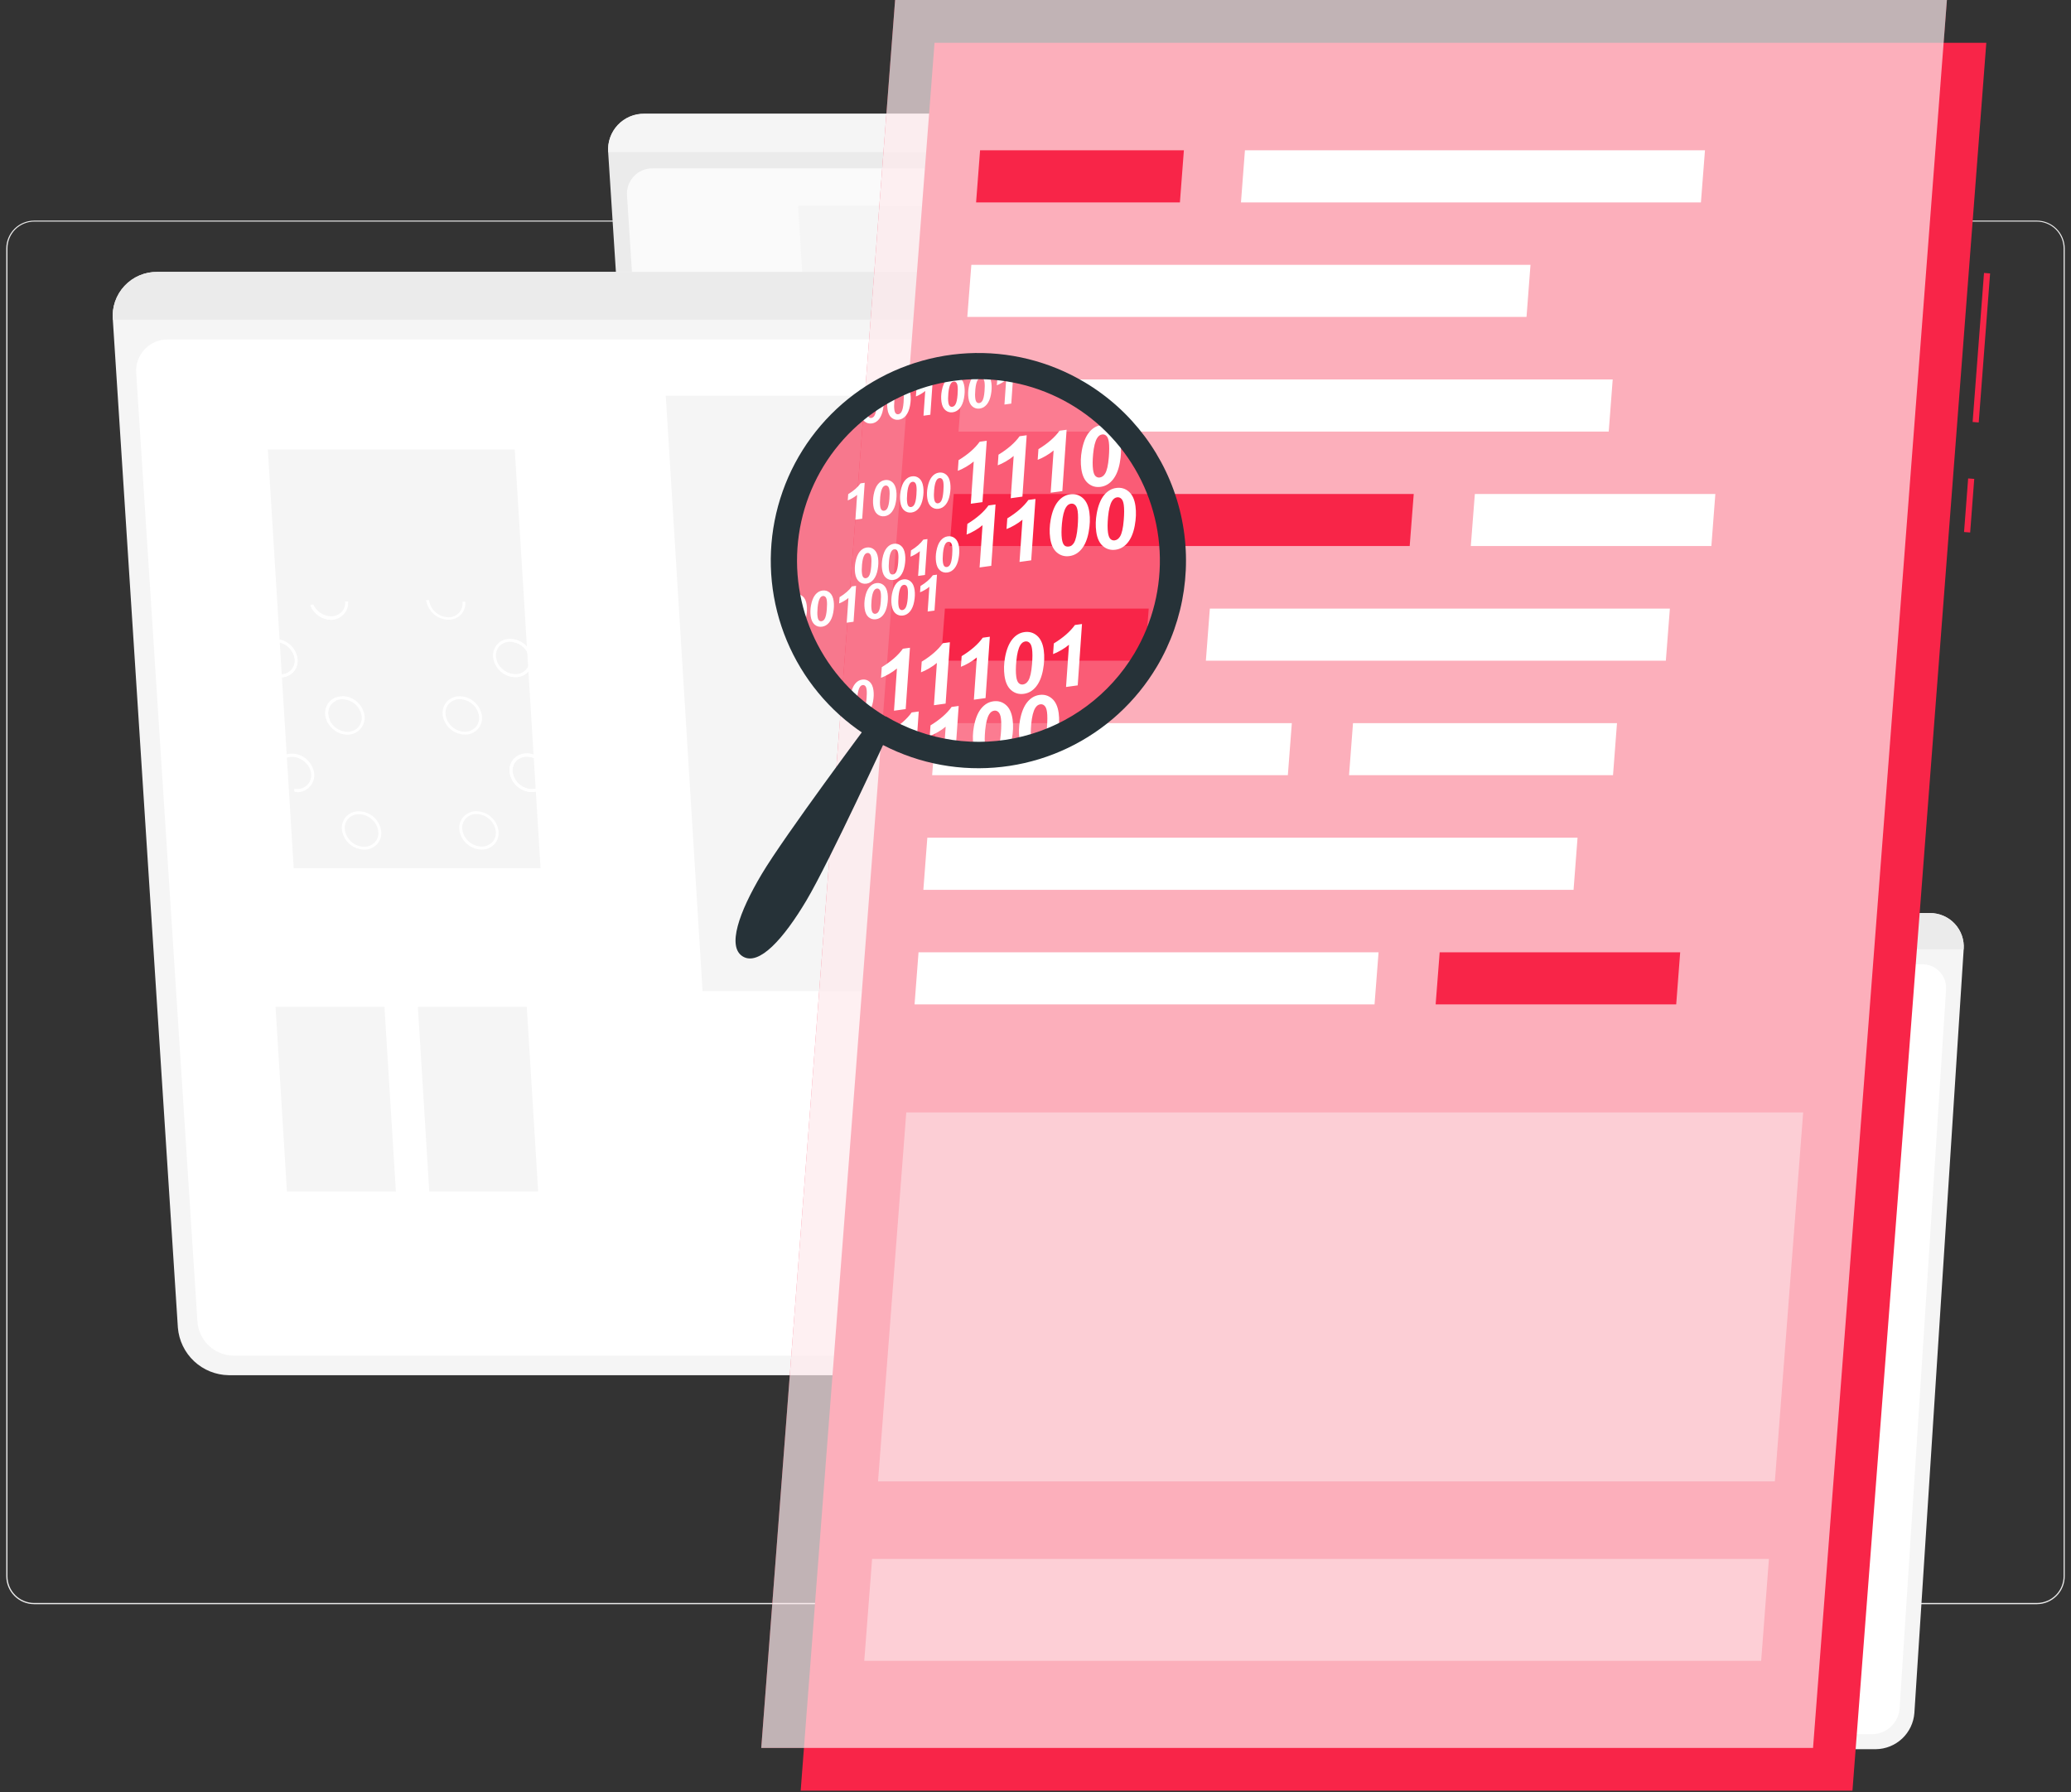 <svg width="282" height="244" viewBox="0 0 282 244" fill="none" xmlns="http://www.w3.org/2000/svg">
<rect x="0" y="0" width="282" height="244" fill="#333333" stroke="none"/>
<path d="M133.272 218.415H4.649C3.642 218.413 2.676 218.012 1.964 217.298C1.252 216.585 0.853 215.619 0.853 214.611V33.807C0.861 32.806 1.265 31.848 1.976 31.142C2.687 30.436 3.648 30.039 4.649 30.037H133.272C134.281 30.037 135.248 30.438 135.962 31.151C136.675 31.864 137.076 32.832 137.076 33.841V214.611C137.076 215.62 136.675 216.587 135.962 217.301C135.248 218.014 134.281 218.415 133.272 218.415ZM4.649 30.17C3.686 30.172 2.763 30.556 2.082 31.238C1.401 31.92 1.019 32.844 1.019 33.807V214.611C1.019 215.575 1.401 216.499 2.082 217.181C2.763 217.863 3.686 218.246 4.649 218.248H133.272C134.236 218.247 135.16 217.863 135.842 217.181C136.524 216.499 136.907 215.575 136.909 214.611V33.807C136.907 32.843 136.524 31.919 135.842 31.238C135.16 30.556 134.236 30.172 133.272 30.17H4.649Z" fill="#EBEBEB"/>
<path d="M277.357 218.415H148.728C147.719 218.413 146.753 218.012 146.04 217.299C145.327 216.586 144.926 215.619 144.924 214.611V33.807C144.935 32.805 145.34 31.847 146.052 31.141C146.764 30.436 147.725 30.039 148.728 30.037H277.357C278.358 30.041 279.317 30.438 280.026 31.144C280.736 31.85 281.139 32.807 281.147 33.807V214.611C281.147 215.618 280.748 216.583 280.038 217.296C279.328 218.009 278.363 218.411 277.357 218.415ZM148.728 30.17C147.764 30.172 146.84 30.556 146.158 31.238C145.476 31.919 145.092 32.843 145.091 33.807V214.611C145.092 215.575 145.476 216.499 146.158 217.181C146.84 217.863 147.764 218.247 148.728 218.248H277.357C278.321 218.247 279.245 217.863 279.927 217.181C280.609 216.499 280.992 215.575 280.994 214.611V33.807C280.992 32.843 280.609 31.919 279.927 31.238C279.245 30.556 278.321 30.172 277.357 30.17H148.728Z" fill="#EBEBEB"/>
<path d="M95.548 136.83H222.172C222.846 136.837 223.514 136.703 224.134 136.438C224.753 136.172 225.311 135.781 225.771 135.289C226.232 134.796 226.585 134.214 226.808 133.578C227.031 132.942 227.12 132.266 227.068 131.594L219.914 20.712C219.801 19.302 219.167 17.984 218.135 17.016C217.103 16.047 215.747 15.499 214.332 15.477H87.714C87.039 15.469 86.371 15.602 85.75 15.867C85.13 16.132 84.571 16.523 84.11 17.015C83.649 17.508 83.295 18.091 83.072 18.727C82.848 19.364 82.759 20.04 82.811 20.712L89.972 131.594C90.085 133.004 90.718 134.321 91.749 135.289C92.779 136.257 94.134 136.806 95.548 136.83Z" fill="#EBEBEB"/>
<path d="M224.847 130.922L218.112 26.648C218.043 25.642 217.596 24.699 216.861 24.008C216.126 23.317 215.157 22.93 214.149 22.924H88.863C88.383 22.917 87.907 23.01 87.465 23.198C87.023 23.386 86.625 23.664 86.297 24.015C85.969 24.366 85.718 24.781 85.56 25.234C85.402 25.688 85.34 26.169 85.379 26.648L92.114 130.922C92.189 131.926 92.637 132.866 93.371 133.557C94.104 134.247 95.07 134.638 96.077 134.652H221.363C221.843 134.658 222.32 134.564 222.762 134.375C223.204 134.187 223.601 133.908 223.929 133.557C224.257 133.206 224.508 132.79 224.666 132.336C224.824 131.882 224.886 131.401 224.847 130.922Z" fill="#FAFAFA"/>
<path d="M168.368 92.348H206.977L202.934 26.869H164.325L168.368 92.348Z" fill="#F5F5F5"/>
<path d="M111.516 74.05H138.661L135.816 28.008H108.672L111.516 74.05Z" fill="#F5F5F5"/>
<path d="M87.722 15.502H214.34C215.751 15.524 217.103 16.069 218.135 17.031C219.166 17.994 219.803 19.305 219.922 20.711H82.82C82.772 20.041 82.863 19.368 83.089 18.734C83.314 18.101 83.668 17.521 84.129 17.032C84.59 16.542 85.147 16.154 85.765 15.89C86.384 15.627 87.05 15.495 87.722 15.502Z" fill="#F5F5F5"/>
<path d="M211.248 18.124C211.274 18.463 211.425 18.78 211.671 19.015C211.916 19.25 212.24 19.386 212.58 19.396C212.744 19.398 212.907 19.367 213.058 19.302C213.209 19.238 213.345 19.143 213.458 19.023C213.57 18.904 213.656 18.762 213.71 18.607C213.764 18.452 213.786 18.288 213.773 18.124C213.747 17.785 213.596 17.468 213.35 17.233C213.104 16.998 212.78 16.862 212.44 16.852C212.277 16.85 212.114 16.883 211.964 16.947C211.813 17.012 211.677 17.107 211.565 17.227C211.453 17.346 211.367 17.488 211.313 17.642C211.258 17.796 211.236 17.96 211.248 18.124Z" fill="white"/>
<path d="M205.056 18.124C205.082 18.463 205.233 18.78 205.478 19.015C205.724 19.25 206.048 19.386 206.388 19.396C206.552 19.399 206.715 19.367 206.866 19.302C207.017 19.238 207.153 19.143 207.266 19.024C207.378 18.904 207.464 18.762 207.518 18.607C207.572 18.452 207.594 18.288 207.581 18.124C207.554 17.785 207.404 17.468 207.158 17.233C206.912 16.998 206.588 16.862 206.248 16.852C206.084 16.849 205.921 16.881 205.77 16.945C205.619 17.01 205.483 17.105 205.371 17.224C205.259 17.344 205.173 17.486 205.119 17.641C205.064 17.796 205.043 17.96 205.056 18.124Z" fill="white"/>
<path d="M198.863 18.124C198.889 18.463 199.04 18.78 199.286 19.015C199.532 19.25 199.856 19.386 200.196 19.396C200.359 19.398 200.522 19.365 200.672 19.3C200.823 19.236 200.959 19.141 201.071 19.021C201.183 18.902 201.269 18.76 201.323 18.606C201.378 18.451 201.4 18.287 201.388 18.124C201.362 17.785 201.211 17.468 200.965 17.233C200.72 16.998 200.396 16.862 200.056 16.852C199.892 16.849 199.729 16.881 199.578 16.945C199.427 17.01 199.291 17.105 199.178 17.224C199.066 17.344 198.98 17.486 198.926 17.641C198.872 17.796 198.85 17.96 198.863 18.124Z" fill="white"/>
<path d="M31.136 187.238H187.922C188.758 187.247 189.586 187.082 190.355 186.754C191.124 186.425 191.816 185.941 192.387 185.331C192.958 184.72 193.396 183.998 193.674 183.21C193.951 182.421 194.061 181.584 193.997 180.75L185.131 43.51C184.995 41.763 184.212 40.129 182.934 38.928C181.656 37.728 179.976 37.049 178.223 37.022H21.437C20.599 37.008 19.769 37.17 18.998 37.496C18.227 37.823 17.533 38.308 16.96 38.919C16.388 39.53 15.95 40.255 15.675 41.045C15.399 41.836 15.293 42.676 15.362 43.51L24.221 180.77C24.365 182.514 25.152 184.143 26.43 185.338C27.709 186.534 29.386 187.211 31.136 187.238Z" fill="#F5F5F5"/>
<path d="M191.223 179.947L182.903 50.827C182.807 49.584 182.25 48.423 181.342 47.57C180.434 46.718 179.24 46.235 177.994 46.217H22.859C22.265 46.21 21.677 46.326 21.13 46.559C20.584 46.792 20.092 47.137 19.687 47.571C19.281 48.004 18.971 48.518 18.775 49.079C18.579 49.639 18.502 50.235 18.549 50.827L26.883 179.947C26.974 181.192 27.529 182.359 28.438 183.215C29.346 184.072 30.543 184.558 31.792 184.576H186.927C187.521 184.581 188.11 184.462 188.655 184.226C189.201 183.991 189.692 183.645 190.096 183.209C190.5 182.773 190.809 182.258 191.003 181.697C191.197 181.135 191.272 180.539 191.223 179.947Z" fill="white"/>
<path d="M95.664 134.944H143.466L138.456 53.871H90.655L95.664 134.944Z" fill="#F5F5F5"/>
<path d="M39.993 118.202H73.606L70.089 61.19H36.469L39.993 118.202Z" fill="#F5F5F5"/>
<path d="M39.073 162.242H53.907L52.349 137.09H37.52L39.073 162.242Z" fill="#F5F5F5"/>
<path d="M58.453 162.242H73.281L71.729 137.09H56.901L58.453 162.242Z" fill="#F5F5F5"/>
<path d="M21.437 37.022H178.223C179.976 37.049 181.656 37.728 182.934 38.928C184.212 40.129 184.995 41.763 185.131 43.51H15.362C15.293 42.676 15.399 41.836 15.675 41.045C15.95 40.255 16.388 39.53 16.96 38.919C17.533 38.308 18.227 37.823 18.998 37.496C19.769 37.17 20.599 37.008 21.437 37.022Z" fill="#EBEBEB"/>
<path d="M177.151 41.413C177.737 40.808 177.689 39.811 177.044 39.187C176.399 38.562 175.401 38.547 174.815 39.152C174.229 39.757 174.277 40.754 174.922 41.379C175.567 42.003 176.565 42.018 177.151 41.413Z" fill="white"/>
<path d="M166.744 40.27C166.776 40.693 166.965 41.09 167.275 41.381C167.584 41.672 167.992 41.836 168.416 41.842C168.622 41.849 168.826 41.813 169.016 41.735C169.206 41.658 169.378 41.541 169.519 41.392C169.661 41.244 169.769 41.067 169.838 40.873C169.906 40.68 169.932 40.474 169.915 40.27C169.883 39.841 169.69 39.441 169.375 39.149C169.06 38.858 168.646 38.696 168.217 38.697C168.014 38.694 167.812 38.733 167.625 38.812C167.439 38.891 167.27 39.009 167.132 39.157C166.993 39.305 166.887 39.48 166.82 39.672C166.753 39.864 166.728 40.067 166.744 40.27Z" fill="white"/>
<path d="M159.073 40.269C159.108 40.693 159.299 41.089 159.609 41.379C159.919 41.67 160.327 41.835 160.752 41.841C160.954 41.844 161.155 41.804 161.342 41.725C161.528 41.645 161.696 41.528 161.834 41.38C161.973 41.232 162.079 41.057 162.146 40.866C162.213 40.675 162.24 40.471 162.224 40.269C162.192 39.845 162.002 39.447 161.691 39.156C161.38 38.865 160.971 38.701 160.545 38.697C160.343 38.695 160.142 38.735 159.955 38.814C159.769 38.894 159.601 39.011 159.463 39.159C159.324 39.307 159.218 39.482 159.151 39.673C159.084 39.864 159.057 40.067 159.073 40.269Z" fill="white"/>
<path d="M255.437 238.158H136.607C135.974 238.164 135.346 238.039 134.764 237.79C134.182 237.541 133.659 237.174 133.226 236.711C132.794 236.249 132.463 235.702 132.253 235.105C132.044 234.507 131.961 233.873 132.01 233.242L138.725 129.241C138.826 127.915 139.419 126.675 140.388 125.764C141.357 124.854 142.631 124.338 143.961 124.319H262.785C263.418 124.313 264.046 124.439 264.628 124.689C265.21 124.938 265.734 125.306 266.167 125.769C266.6 126.232 266.932 126.779 267.142 127.377C267.352 127.975 267.435 128.609 267.387 129.241L260.673 233.242C260.57 234.566 259.976 235.805 259.008 236.714C258.039 237.624 256.766 238.139 255.437 238.158Z" fill="#F5F5F5"/>
<path d="M134.131 232.617L140.446 134.785C140.517 133.843 140.938 132.962 141.626 132.315C142.314 131.668 143.218 131.301 144.163 131.287H261.714C262.165 131.281 262.612 131.369 263.027 131.546C263.441 131.723 263.815 131.984 264.123 132.313C264.43 132.642 264.666 133.032 264.815 133.458C264.963 133.883 265.021 134.335 264.985 134.785L258.663 232.617C258.594 233.559 258.173 234.441 257.485 235.088C256.797 235.736 255.891 236.102 254.946 236.114H137.395C136.945 236.119 136.498 236.031 136.085 235.853C135.671 235.676 135.298 235.415 134.991 235.086C134.684 234.757 134.449 234.367 134.301 233.942C134.152 233.517 134.095 233.066 134.131 232.617Z" fill="white"/>
<path d="M206.547 198.519H170.33L174.12 137.09H210.344L206.547 198.519Z" fill="#F5F5F5"/>
<path d="M243.956 229.493H205.188L209.251 163.74H248.02L243.956 229.493Z" fill="#F5F5F5"/>
<path d="M262.774 124.319H143.977C142.647 124.338 141.373 124.854 140.404 125.764C139.436 126.675 138.842 127.915 138.741 129.241H267.377C267.425 128.609 267.341 127.975 267.131 127.377C266.921 126.779 266.589 126.232 266.157 125.769C265.724 125.306 265.2 124.938 264.618 124.689C264.036 124.439 263.408 124.313 262.774 124.319Z" fill="#EBEBEB"/>
<path d="M146.875 126.775C146.852 127.096 146.709 127.396 146.474 127.617C146.24 127.838 145.931 127.963 145.609 127.967C145.455 127.969 145.303 127.939 145.161 127.879C145.019 127.819 144.892 127.73 144.786 127.618C144.681 127.506 144.6 127.373 144.549 127.227C144.498 127.082 144.478 126.928 144.49 126.775C144.524 126.456 144.671 126.16 144.904 125.941C145.138 125.722 145.443 125.595 145.763 125.582C145.916 125.58 146.069 125.61 146.21 125.67C146.351 125.73 146.479 125.819 146.583 125.931C146.688 126.044 146.768 126.177 146.819 126.322C146.869 126.467 146.888 126.621 146.875 126.775Z" fill="white"/>
<path d="M152.683 126.774C152.659 127.096 152.516 127.396 152.282 127.617C152.048 127.838 151.739 127.963 151.417 127.967C151.263 127.969 151.11 127.939 150.969 127.879C150.827 127.819 150.699 127.73 150.594 127.618C150.489 127.506 150.408 127.373 150.357 127.227C150.306 127.082 150.286 126.928 150.298 126.774C150.323 126.453 150.467 126.152 150.703 125.931C150.938 125.711 151.247 125.586 151.57 125.582C151.723 125.582 151.875 125.613 152.015 125.674C152.156 125.734 152.282 125.824 152.386 125.936C152.491 126.048 152.571 126.18 152.622 126.324C152.673 126.468 152.694 126.622 152.683 126.774Z" fill="white"/>
<path d="M158.506 126.778C158.478 127.093 158.336 127.387 158.107 127.604C157.877 127.821 157.576 127.947 157.26 127.957C157.107 127.959 156.954 127.93 156.813 127.869C156.671 127.809 156.544 127.72 156.439 127.608C156.334 127.495 156.254 127.362 156.204 127.217C156.154 127.072 156.135 126.918 156.148 126.765C156.173 126.444 156.316 126.144 156.55 125.924C156.784 125.703 157.092 125.578 157.413 125.572C157.566 125.574 157.717 125.608 157.856 125.671C157.995 125.734 158.119 125.825 158.222 125.938C158.324 126.051 158.402 126.184 158.451 126.328C158.5 126.473 158.519 126.626 158.506 126.778Z" fill="white"/>
<path d="M267.995 65.14L267.438 72.438L268.269 72.501L268.825 65.203L267.995 65.14Z" fill="#F82548"/>
<path d="M270.155 37.164L268.604 57.455L269.434 57.519L270.985 37.228L270.155 37.164Z" fill="#F82548"/>
<path d="M270.469 5.826H127.252L109.025 243.808H252.242L270.469 5.826Z" fill="#F82548"/>
<g opacity="0.7">
<path d="M265.102 0H121.884L103.657 237.982H246.875L265.102 0Z" fill="#F82548"/>
<path opacity="0.9" d="M265.102 0H121.884L103.657 237.982H246.875L265.102 0Z" fill="white"/>
</g>
<path d="M160.664 27.559H132.911L133.453 20.465H161.205L160.664 27.559Z" fill="#F82548"/>
<path d="M207.861 43.151H131.714L132.264 36.057H208.402L207.861 43.151Z" fill="white"/>
<path d="M231.609 27.559H168.977L169.518 20.465H232.159L231.609 27.559Z" fill="white"/>
<path d="M200.274 74.346H233.031L233.572 67.26H200.823L200.274 74.346Z" fill="white"/>
<path d="M219.596 51.664H131.059L130.518 58.758H219.054L219.596 51.664Z" fill="white"/>
<path d="M129.32 74.346H191.953L192.503 67.26H129.87L129.32 74.346Z" fill="#F82548"/>
<path d="M155.876 89.956H128.124L128.665 82.861H156.417L155.876 89.956Z" fill="#F82548"/>
<path d="M175.362 105.543H126.927L127.468 98.457H175.904L175.362 105.543Z" fill="white"/>
<path d="M219.639 105.543H183.693L184.234 98.457H220.18L219.639 105.543Z" fill="white"/>
<path d="M226.832 89.956H164.199L164.74 82.861H227.381L226.832 89.956Z" fill="white"/>
<path d="M195.486 136.75H228.243L228.784 129.656H196.036L195.486 136.75Z" fill="#F82548"/>
<path d="M214.808 114.059H126.271L125.73 121.153H214.266L214.808 114.059Z" fill="white"/>
<path d="M124.532 136.75H187.165L187.715 129.656H125.074L124.532 136.75Z" fill="white"/>
<path opacity="0.4" d="M241.676 201.703H119.558L123.405 151.461H245.531L241.676 201.703Z" fill="#FCFCFD"/>
<path opacity="0.4" d="M240.868 212.25H118.75L117.684 226.13H239.811L240.868 212.25Z" fill="white"/>
<path d="M31.33 100.045C31.666 100.059 32.001 99.997 32.31 99.865C32.619 99.732 32.894 99.531 33.115 99.278C33.337 99.025 33.498 98.725 33.589 98.401C33.679 98.077 33.695 97.737 33.636 97.406C33.513 96.693 33.145 96.046 32.597 95.575C32.048 95.104 31.353 94.839 30.63 94.824C30.288 94.821 29.948 94.894 29.637 95.038C29.326 95.182 29.051 95.394 28.832 95.657C28.616 95.909 28.459 96.205 28.37 96.524C28.281 96.844 28.262 97.178 28.315 97.505C28.449 98.211 28.822 98.848 29.371 99.311C29.92 99.773 30.612 100.033 31.33 100.045ZM29.14 95.882C29.327 95.671 29.559 95.504 29.817 95.392C30.076 95.279 30.357 95.225 30.639 95.232C31.267 95.243 31.872 95.472 32.35 95.881C32.827 96.29 33.147 96.853 33.253 97.472C33.298 97.744 33.284 98.022 33.212 98.288C33.14 98.553 33.012 98.801 32.837 99.013C32.648 99.222 32.417 99.388 32.158 99.5C31.899 99.612 31.62 99.668 31.338 99.662C30.711 99.647 30.108 99.416 29.632 99.008C29.155 98.6 28.834 98.04 28.723 97.422C28.675 97.149 28.687 96.869 28.759 96.602C28.831 96.334 28.961 96.085 29.14 95.874V95.882Z" fill="white"/>
<path d="M37.501 87.008C37.162 87.001 36.825 87.069 36.514 87.205C36.204 87.342 35.926 87.544 35.702 87.799C35.486 88.051 35.328 88.347 35.239 88.666C35.15 88.986 35.132 89.321 35.186 89.648C35.311 90.359 35.679 91.006 36.227 91.476C36.775 91.947 37.47 92.213 38.192 92.229C38.53 92.235 38.866 92.168 39.176 92.033C39.486 91.898 39.764 91.698 39.991 91.446C40.203 91.191 40.359 90.894 40.447 90.573C40.534 90.253 40.552 89.917 40.498 89.59C40.375 88.879 40.009 88.233 39.462 87.762C38.915 87.291 38.222 87.025 37.501 87.008ZM39.699 91.172C39.512 91.383 39.281 91.55 39.022 91.662C38.763 91.775 38.482 91.829 38.2 91.821C37.573 91.808 36.969 91.577 36.492 91.169C36.016 90.76 35.695 90.199 35.586 89.581C35.541 89.31 35.555 89.033 35.628 88.768C35.702 88.503 35.832 88.258 36.01 88.049C36.197 87.837 36.428 87.668 36.687 87.556C36.946 87.444 37.227 87.39 37.509 87.4C38.138 87.41 38.743 87.639 39.22 88.048C39.698 88.457 40.017 89.02 40.124 89.639C40.168 89.91 40.153 90.188 40.08 90.452C40.006 90.717 39.876 90.962 39.699 91.172Z" fill="white"/>
<path d="M37.845 105.228C37.8 104.956 37.815 104.678 37.886 104.413C37.958 104.147 38.086 103.9 38.262 103.688C38.451 103.48 38.683 103.314 38.941 103.202C39.2 103.09 39.479 103.034 39.761 103.038C40.162 103.047 40.556 103.145 40.914 103.325C41.273 103.505 41.587 103.763 41.834 104.079C41.909 103.954 41.967 103.838 42.042 103.721C41.758 103.392 41.409 103.126 41.016 102.941C40.623 102.756 40.195 102.656 39.761 102.647C39.422 102.641 39.087 102.708 38.776 102.843C38.466 102.978 38.188 103.178 37.962 103.43C37.749 103.684 37.593 103.982 37.506 104.303C37.418 104.623 37.401 104.959 37.454 105.286C37.481 105.441 37.517 105.594 37.562 105.744L38.054 105.886C37.951 105.679 37.881 105.457 37.845 105.228Z" fill="white"/>
<path d="M45.076 84.398C45.258 84.395 45.439 84.376 45.617 84.339L45.493 83.956C45.354 83.969 45.215 83.969 45.076 83.956C44.58 83.944 44.096 83.798 43.677 83.532C43.257 83.267 42.918 82.893 42.695 82.449L42.295 82.507C42.532 83.054 42.919 83.522 43.411 83.856C43.904 84.191 44.481 84.379 45.076 84.398Z" fill="white"/>
<path d="M44.715 97.402C44.67 97.13 44.684 96.851 44.758 96.585C44.831 96.319 44.961 96.072 45.14 95.862C45.292 95.686 45.479 95.544 45.689 95.445C45.731 95.279 45.764 95.129 45.798 94.971C45.427 95.09 45.095 95.309 44.84 95.603C44.624 95.857 44.466 96.154 44.377 96.475C44.288 96.796 44.27 97.132 44.324 97.46C44.378 97.822 44.502 98.17 44.69 98.484C44.757 98.31 44.815 98.143 44.882 97.977C44.801 97.793 44.745 97.6 44.715 97.402Z" fill="white"/>
<path d="M37.503 87.402C38.131 87.412 38.736 87.641 39.214 88.05C39.691 88.459 40.011 89.022 40.117 89.641C40.163 89.912 40.149 90.189 40.077 90.453C40.005 90.718 39.877 90.963 39.701 91.174C39.514 91.385 39.282 91.552 39.024 91.665C38.765 91.777 38.484 91.831 38.202 91.823C37.76 91.813 37.326 91.695 36.94 91.478C36.554 91.262 36.227 90.954 35.987 90.582C35.987 90.799 35.987 91.015 35.987 91.24C36.268 91.542 36.606 91.785 36.983 91.954C37.359 92.122 37.765 92.214 38.177 92.223C38.516 92.228 38.851 92.162 39.161 92.027C39.472 91.892 39.749 91.692 39.976 91.44C40.189 91.185 40.344 90.887 40.432 90.567C40.52 90.246 40.537 89.911 40.484 89.583C40.36 88.871 39.993 88.224 39.444 87.753C38.896 87.282 38.2 87.016 37.478 87.002C37.193 87.005 36.911 87.059 36.645 87.16C36.57 87.335 36.504 87.51 36.437 87.693C36.759 87.501 37.128 87.4 37.503 87.402Z" fill="white"/>
<path d="M40.447 107.866C40.79 107.869 41.129 107.796 41.44 107.652C41.751 107.508 42.026 107.297 42.245 107.033C42.461 106.781 42.619 106.485 42.708 106.166C42.797 105.847 42.816 105.512 42.762 105.185C42.637 104.473 42.269 103.827 41.721 103.356C41.172 102.886 40.478 102.62 39.756 102.604C39.472 102.606 39.191 102.654 38.923 102.745C38.923 102.878 38.99 103.003 39.015 103.128C39.248 103.049 39.492 103.004 39.739 102.995C40.367 103.01 40.971 103.243 41.448 103.652C41.924 104.062 42.244 104.624 42.354 105.243C42.399 105.514 42.384 105.791 42.311 106.056C42.238 106.321 42.107 106.566 41.929 106.775C41.743 106.988 41.512 107.156 41.253 107.268C40.993 107.381 40.712 107.434 40.43 107.425C40.297 107.433 40.164 107.433 40.031 107.425C40.031 107.558 40.089 107.691 40.122 107.824C40.225 107.833 40.328 107.833 40.43 107.824L40.447 107.866Z" fill="white"/>
<path d="M44.637 120.916C44.686 121.182 44.675 121.456 44.606 121.719C44.537 121.981 44.411 122.224 44.237 122.432C44.062 122.639 43.844 122.806 43.599 122.92C43.352 123.033 43.084 123.091 42.813 123.089C42.813 123.222 42.813 123.347 42.855 123.48C43.171 123.472 43.481 123.399 43.768 123.266C44.054 123.133 44.31 122.942 44.52 122.706C44.734 122.454 44.891 122.157 44.978 121.838C45.066 121.519 45.083 121.184 45.028 120.858C44.91 120.173 44.565 119.547 44.048 119.082C43.532 118.617 42.874 118.339 42.18 118.293C42.18 118.426 42.18 118.559 42.239 118.693C42.826 118.752 43.377 119.001 43.81 119.403C44.243 119.804 44.533 120.335 44.637 120.916Z" fill="white"/>
<path d="M47.299 136.513C47.174 135.801 46.806 135.155 46.258 134.685C45.71 134.214 45.015 133.948 44.293 133.932C43.934 133.928 43.578 134.005 43.252 134.157C43.252 134.306 43.252 134.465 43.252 134.623C43.569 134.425 43.936 134.321 44.31 134.323C44.937 134.338 45.539 134.569 46.016 134.977C46.492 135.385 46.813 135.946 46.924 136.563V136.655H47.324C47.299 136.605 47.307 136.563 47.299 136.513Z" fill="white"/>
<path d="M45.077 84.391C45.419 84.392 45.758 84.318 46.068 84.174C46.379 84.03 46.655 83.82 46.875 83.558C47.262 83.093 47.451 82.495 47.4 81.893H47C47.045 82.386 46.892 82.877 46.575 83.258C46.387 83.468 46.155 83.634 45.897 83.746C45.638 83.858 45.358 83.913 45.077 83.908C44.561 83.895 44.06 83.737 43.631 83.451C43.202 83.165 42.863 82.763 42.654 82.292L42.254 82.376C42.475 82.951 42.861 83.449 43.363 83.807C43.864 84.165 44.461 84.368 45.077 84.391Z" fill="white"/>
<path d="M46.62 94.813C46.284 94.799 45.949 94.861 45.639 94.994C45.33 95.127 45.054 95.327 44.832 95.58C44.61 95.833 44.448 96.133 44.357 96.457C44.265 96.781 44.248 97.121 44.305 97.453C44.43 98.164 44.798 98.81 45.346 99.281C45.895 99.752 46.589 100.018 47.311 100.034C47.654 100.037 47.993 99.964 48.304 99.82C48.615 99.676 48.89 99.465 49.11 99.201C49.325 98.949 49.483 98.653 49.572 98.334C49.661 98.015 49.679 97.68 49.626 97.353C49.501 96.641 49.133 95.995 48.585 95.524C48.037 95.054 47.342 94.788 46.62 94.772V94.813ZM49.235 97.444C49.281 97.716 49.266 97.996 49.193 98.262C49.12 98.528 48.989 98.775 48.81 98.985C48.622 99.195 48.391 99.363 48.132 99.475C47.873 99.587 47.593 99.641 47.311 99.634C46.683 99.622 46.079 99.392 45.602 98.984C45.125 98.575 44.805 98.013 44.697 97.394C44.651 97.122 44.666 96.843 44.739 96.577C44.812 96.311 44.943 96.064 45.121 95.854C45.309 95.643 45.54 95.476 45.799 95.364C46.058 95.252 46.338 95.197 46.62 95.204C47.248 95.216 47.852 95.446 48.33 95.855C48.806 96.264 49.127 96.826 49.235 97.444Z" fill="white"/>
<path d="M49.582 115.687C49.921 115.692 50.257 115.624 50.567 115.488C50.878 115.351 51.155 115.149 51.38 114.896C51.596 114.643 51.754 114.345 51.842 114.024C51.93 113.703 51.946 113.367 51.888 113.039C51.764 112.327 51.397 111.68 50.849 111.209C50.3 110.738 49.605 110.472 48.882 110.458C48.543 110.449 48.207 110.515 47.896 110.65C47.586 110.785 47.308 110.987 47.084 111.24C46.867 111.493 46.709 111.791 46.622 112.112C46.534 112.433 46.518 112.769 46.576 113.097C46.699 113.81 47.067 114.457 47.615 114.928C48.164 115.399 48.859 115.664 49.582 115.679V115.687ZM46.967 113.047C46.918 112.776 46.929 112.497 47.001 112.23C47.073 111.964 47.204 111.717 47.383 111.507C47.571 111.296 47.802 111.129 48.061 111.017C48.32 110.905 48.6 110.85 48.882 110.857C49.51 110.869 50.114 111.099 50.592 111.508C51.069 111.917 51.389 112.479 51.497 113.097C51.546 113.369 51.535 113.648 51.462 113.915C51.39 114.181 51.26 114.428 51.08 114.638C50.892 114.848 50.661 115.015 50.402 115.127C50.144 115.239 49.864 115.294 49.582 115.287C48.954 115.275 48.349 115.045 47.872 114.637C47.395 114.228 47.075 113.666 46.967 113.047Z" fill="white"/>
<path d="M51.829 131.324C52.166 131.337 52.501 131.275 52.81 131.143C53.119 131.01 53.395 130.81 53.617 130.557C53.839 130.304 54.002 130.004 54.093 129.68C54.184 129.356 54.202 129.016 54.144 128.684C54.017 127.974 53.649 127.33 53.101 126.861C52.553 126.392 51.859 126.127 51.138 126.111C50.802 126.098 50.467 126.159 50.157 126.292C49.848 126.425 49.572 126.625 49.35 126.878C49.128 127.131 48.966 127.431 48.875 127.755C48.783 128.079 48.766 128.419 48.823 128.751C48.949 129.461 49.317 130.107 49.865 130.576C50.413 131.045 51.108 131.31 51.829 131.324ZM49.639 127.16C49.827 126.95 50.058 126.782 50.317 126.67C50.576 126.558 50.856 126.504 51.138 126.511C51.766 126.524 52.369 126.755 52.846 127.163C53.323 127.572 53.643 128.133 53.753 128.751C53.799 129.023 53.785 129.302 53.711 129.568C53.638 129.834 53.507 130.081 53.328 130.291C53.141 130.502 52.909 130.669 52.65 130.781C52.392 130.893 52.111 130.948 51.829 130.941C51.201 130.929 50.597 130.699 50.12 130.29C49.643 129.881 49.323 129.32 49.215 128.701C49.167 128.427 49.181 128.147 49.254 127.879C49.328 127.611 49.459 127.363 49.639 127.152V127.16Z" fill="white"/>
<path d="M58.695 123.489C59.031 123.503 59.366 123.441 59.676 123.308C59.985 123.175 60.261 122.975 60.483 122.722C60.705 122.469 60.867 122.17 60.958 121.846C61.05 121.521 61.067 121.181 61.01 120.849C60.885 120.138 60.517 119.492 59.969 119.021C59.42 118.55 58.726 118.284 58.004 118.268C57.664 118.26 57.327 118.327 57.016 118.463C56.706 118.6 56.429 118.804 56.205 119.059C55.99 119.311 55.832 119.607 55.743 119.927C55.654 120.246 55.636 120.581 55.689 120.908C55.814 121.619 56.182 122.266 56.73 122.736C57.278 123.207 57.973 123.473 58.695 123.489ZM56.505 119.326C56.693 119.115 56.924 118.948 57.183 118.836C57.441 118.723 57.722 118.669 58.004 118.676C58.632 118.688 59.236 118.918 59.713 119.327C60.19 119.735 60.51 120.297 60.618 120.916C60.663 121.188 60.649 121.466 60.577 121.731C60.506 121.997 60.378 122.244 60.202 122.457C60.012 122.667 59.78 122.834 59.52 122.946C59.259 123.058 58.978 123.113 58.695 123.106C58.067 123.093 57.464 122.862 56.987 122.454C56.51 122.045 56.19 121.484 56.08 120.866C56.033 120.593 56.047 120.312 56.12 120.044C56.193 119.777 56.325 119.529 56.505 119.317V119.326Z" fill="white"/>
<path d="M63.282 136.504C63.157 135.792 62.789 135.146 62.241 134.675C61.693 134.204 60.999 133.938 60.277 133.922C59.937 133.916 59.601 133.983 59.29 134.12C58.98 134.256 58.703 134.459 58.478 134.713C58.264 134.966 58.108 135.262 58.02 135.581C57.932 135.901 57.915 136.235 57.97 136.562C57.966 136.595 57.966 136.629 57.97 136.662H58.403C58.403 136.612 58.403 136.562 58.403 136.512C58.358 136.24 58.371 135.962 58.443 135.696C58.515 135.43 58.643 135.183 58.819 134.971C59.008 134.762 59.24 134.596 59.498 134.484C59.757 134.372 60.036 134.316 60.318 134.322C60.946 134.335 61.549 134.566 62.026 134.974C62.503 135.383 62.823 135.944 62.933 136.562V136.662H63.324C63.315 136.608 63.301 136.555 63.282 136.504Z" fill="white"/>
<path d="M58.041 81.796C58.166 82.507 58.534 83.153 59.082 83.624C59.63 84.095 60.324 84.361 61.047 84.377C61.385 84.384 61.721 84.318 62.032 84.183C62.343 84.048 62.62 83.847 62.845 83.594C63.229 83.128 63.415 82.53 63.361 81.929H62.97C63.003 82.189 62.982 82.453 62.909 82.705C62.836 82.957 62.712 83.192 62.545 83.394C62.357 83.604 62.125 83.77 61.867 83.882C61.608 83.994 61.328 84.049 61.047 84.044C60.42 84.029 59.817 83.798 59.34 83.389C58.864 82.981 58.543 82.421 58.432 81.804V81.712H58.032C58.041 81.696 58.032 81.746 58.041 81.796Z" fill="white"/>
<path d="M62.596 94.797C62.256 94.791 61.92 94.858 61.609 94.995C61.299 95.132 61.022 95.334 60.797 95.588C60.585 95.842 60.43 96.138 60.342 96.457C60.254 96.776 60.236 97.11 60.289 97.437C60.413 98.149 60.78 98.796 61.329 99.267C61.877 99.738 62.572 100.004 63.295 100.018C63.634 100.026 63.97 99.959 64.28 99.824C64.591 99.689 64.868 99.488 65.094 99.235C65.309 98.982 65.467 98.685 65.557 98.364C65.646 98.043 65.664 97.707 65.61 97.379C65.485 96.667 65.117 96.021 64.569 95.55C64.021 95.079 63.326 94.813 62.604 94.797H62.596ZM65.219 97.437C65.264 97.709 65.249 97.988 65.176 98.254C65.103 98.52 64.972 98.767 64.794 98.977C64.606 99.188 64.375 99.355 64.116 99.467C63.857 99.58 63.577 99.634 63.295 99.627C62.667 99.615 62.063 99.385 61.586 98.976C61.109 98.567 60.789 98.006 60.681 97.387C60.635 97.115 60.649 96.837 60.721 96.571C60.792 96.305 60.921 96.058 61.097 95.846C61.285 95.637 61.517 95.471 61.776 95.359C62.034 95.246 62.314 95.191 62.596 95.197C63.225 95.209 63.83 95.438 64.308 95.847C64.787 96.255 65.109 96.817 65.219 97.437Z" fill="white"/>
<path d="M64.874 110.452C64.534 110.444 64.197 110.51 63.886 110.647C63.576 110.784 63.299 110.987 63.075 111.243C62.86 111.495 62.702 111.791 62.613 112.11C62.523 112.429 62.505 112.764 62.559 113.091C62.684 113.803 63.052 114.449 63.6 114.92C64.148 115.39 64.843 115.657 65.565 115.673C65.903 115.678 66.239 115.612 66.549 115.477C66.859 115.341 67.137 115.141 67.364 114.89C67.576 114.635 67.732 114.337 67.82 114.017C67.907 113.696 67.925 113.361 67.871 113.033C67.748 112.322 67.382 111.676 66.835 111.205C66.288 110.735 65.595 110.468 64.874 110.452ZM67.072 114.615C66.882 114.823 66.651 114.989 66.392 115.101C66.134 115.213 65.855 115.269 65.573 115.265C64.945 115.249 64.341 115.017 63.865 114.607C63.388 114.197 63.068 113.635 62.959 113.016C62.913 112.746 62.928 112.468 63.001 112.203C63.075 111.939 63.205 111.693 63.383 111.484C63.57 111.272 63.801 111.103 64.06 110.991C64.319 110.879 64.6 110.825 64.882 110.835C65.511 110.845 66.116 111.075 66.593 111.484C67.071 111.892 67.39 112.455 67.497 113.075C67.543 113.35 67.529 113.631 67.456 113.9C67.382 114.169 67.251 114.418 67.072 114.632V114.615Z" fill="white"/>
<path d="M67.826 131.311C68.164 131.318 68.5 131.252 68.811 131.117C69.121 130.982 69.399 130.781 69.624 130.528C69.84 130.275 69.998 129.977 70.087 129.657C70.176 129.336 70.195 129 70.141 128.671C70.015 127.96 69.647 127.314 69.099 126.843C68.551 126.372 67.857 126.106 67.135 126.09C66.796 126.084 66.461 126.151 66.15 126.286C65.84 126.421 65.562 126.621 65.336 126.873C65.123 127.128 64.968 127.426 64.88 127.746C64.792 128.066 64.775 128.402 64.828 128.73C64.953 129.44 65.32 130.085 65.866 130.556C66.412 131.026 67.105 131.293 67.826 131.311ZM65.627 127.148C65.815 126.937 66.046 126.769 66.305 126.657C66.564 126.545 66.844 126.49 67.126 126.498C67.754 126.512 68.357 126.742 68.834 127.151C69.311 127.559 69.631 128.12 69.741 128.738C69.786 129.009 69.772 129.286 69.698 129.551C69.625 129.816 69.494 130.061 69.316 130.27C69.13 130.483 68.899 130.651 68.64 130.763C68.381 130.876 68.1 130.929 67.817 130.92C67.189 130.909 66.584 130.68 66.106 130.271C65.629 129.862 65.309 129.299 65.203 128.68C65.157 128.408 65.172 128.129 65.245 127.863C65.319 127.597 65.449 127.35 65.627 127.139V127.148Z" fill="white"/>
<path d="M67.159 89.617C67.284 90.328 67.652 90.974 68.2 91.445C68.749 91.916 69.443 92.182 70.165 92.198C70.505 92.206 70.842 92.139 71.153 92.003C71.463 91.866 71.74 91.663 71.964 91.407C72.18 91.155 72.338 90.859 72.427 90.54C72.517 90.221 72.535 89.885 72.48 89.558C72.355 88.847 71.987 88.201 71.439 87.73C70.891 87.259 70.196 86.993 69.474 86.977C69.135 86.97 68.799 87.036 68.489 87.171C68.178 87.306 67.901 87.507 67.676 87.76C67.46 88.013 67.302 88.311 67.213 88.631C67.123 88.952 67.105 89.288 67.159 89.617ZM69.474 87.377C70.102 87.39 70.705 87.621 71.182 88.029C71.659 88.438 71.979 88.999 72.089 89.617C72.134 89.888 72.119 90.165 72.046 90.43C71.973 90.694 71.842 90.94 71.664 91.149C71.478 91.361 71.247 91.53 70.988 91.642C70.728 91.754 70.448 91.808 70.165 91.798C69.537 91.788 68.932 91.558 68.454 91.15C67.977 90.741 67.657 90.178 67.551 89.558C67.506 89.287 67.52 89.009 67.592 88.743C67.663 88.477 67.791 88.23 67.967 88.018C68.157 87.808 68.39 87.643 68.65 87.532C68.91 87.421 69.192 87.368 69.474 87.377Z" fill="white"/>
<path d="M72.422 107.831C72.764 107.833 73.103 107.759 73.414 107.615C73.725 107.471 74 107.261 74.221 106.999C74.435 106.746 74.591 106.45 74.679 106.13C74.767 105.811 74.784 105.477 74.729 105.15C74.605 104.438 74.237 103.791 73.689 103.32C73.141 102.849 72.445 102.583 71.723 102.569C71.384 102.562 71.048 102.628 70.738 102.763C70.427 102.899 70.15 103.099 69.924 103.352C69.708 103.605 69.55 103.902 69.461 104.223C69.372 104.544 69.354 104.88 69.408 105.208C69.525 105.929 69.89 106.586 70.441 107.065C70.991 107.544 71.692 107.815 72.422 107.831ZM70.232 103.668C70.421 103.459 70.652 103.292 70.911 103.18C71.169 103.068 71.449 103.013 71.731 103.018C72.359 103.03 72.963 103.26 73.44 103.669C73.917 104.078 74.237 104.64 74.346 105.258C74.393 105.53 74.38 105.809 74.308 106.075C74.236 106.341 74.107 106.588 73.929 106.799C73.742 107.01 73.511 107.177 73.252 107.29C72.993 107.402 72.713 107.456 72.43 107.448C71.803 107.435 71.199 107.204 70.723 106.796C70.246 106.387 69.925 105.826 69.816 105.208C69.769 104.937 69.782 104.658 69.854 104.392C69.926 104.126 70.055 103.879 70.232 103.668Z" fill="white"/>
<path d="M74.685 123.486C75.024 123.494 75.362 123.428 75.672 123.291C75.983 123.154 76.26 122.951 76.484 122.695C76.699 122.443 76.856 122.147 76.945 121.828C77.035 121.509 77.053 121.174 77 120.847C76.875 120.135 76.507 119.489 75.959 119.018C75.41 118.548 74.716 118.282 73.994 118.266C73.657 118.252 73.322 118.314 73.013 118.446C72.704 118.579 72.428 118.779 72.206 119.032C71.984 119.285 71.822 119.585 71.73 119.909C71.639 120.233 71.622 120.573 71.679 120.905C71.804 121.617 72.172 122.263 72.72 122.733C73.268 123.204 73.963 123.47 74.685 123.486ZM72.487 119.323C72.676 119.113 72.909 118.945 73.169 118.833C73.429 118.721 73.711 118.667 73.994 118.674C74.621 118.687 75.225 118.918 75.702 119.326C76.178 119.734 76.499 120.295 76.608 120.913C76.654 121.186 76.64 121.465 76.567 121.731C76.493 121.997 76.363 122.244 76.184 122.454C75.996 122.665 75.765 122.832 75.506 122.944C75.247 123.056 74.967 123.11 74.685 123.103C74.056 123.093 73.451 122.864 72.974 122.455C72.497 122.046 72.177 121.483 72.07 120.863C72.023 120.589 72.036 120.308 72.108 120.039C72.18 119.77 72.309 119.52 72.487 119.306V119.323Z" fill="white"/>
<path d="M76.26 133.917C75.922 133.908 75.585 133.974 75.275 134.109C74.964 134.244 74.686 134.446 74.462 134.699C74.246 134.953 74.088 135.25 73.999 135.571C73.91 135.892 73.892 136.228 73.946 136.556V136.665H74.345C74.345 136.606 74.345 136.556 74.304 136.498C74.258 136.226 74.273 135.947 74.346 135.681C74.419 135.415 74.55 135.168 74.728 134.958C74.916 134.747 75.147 134.58 75.406 134.467C75.665 134.355 75.945 134.301 76.227 134.308C76.686 134.319 77.135 134.446 77.532 134.676C77.929 134.906 78.262 135.232 78.5 135.624L78.55 135.024C78.268 134.689 77.918 134.417 77.524 134.226C77.129 134.035 76.699 133.93 76.26 133.917Z" fill="white"/>
<path d="M78.592 95.19C79.301 95.211 79.974 95.51 80.465 96.023C80.465 95.839 80.465 95.656 80.465 95.481C79.936 95.061 79.284 94.826 78.608 94.815C78.269 94.807 77.933 94.872 77.622 95.007C77.312 95.143 77.034 95.344 76.81 95.598C76.593 95.851 76.436 96.148 76.348 96.469C76.26 96.79 76.244 97.127 76.302 97.455C76.425 98.167 76.793 98.814 77.341 99.285C77.89 99.756 78.585 100.021 79.308 100.036C79.744 100.03 80.171 99.912 80.548 99.695V99.228C80.191 99.497 79.755 99.641 79.308 99.636C78.68 99.624 78.075 99.394 77.598 98.986C77.121 98.577 76.801 98.015 76.693 97.396C76.644 97.125 76.656 96.846 76.728 96.579C76.8 96.313 76.93 96.066 77.109 95.856C77.294 95.645 77.522 95.476 77.778 95.361C78.034 95.246 78.311 95.188 78.592 95.19Z" fill="white"/>
<path d="M78.925 113.02C78.879 112.748 78.894 112.469 78.967 112.203C79.04 111.937 79.171 111.69 79.35 111.48C79.572 111.226 79.86 111.038 80.183 110.938V110.514C79.724 110.62 79.311 110.868 79 111.221C78.784 111.475 78.626 111.772 78.537 112.093C78.448 112.414 78.43 112.75 78.484 113.078C78.56 113.522 78.732 113.943 78.988 114.312C79.244 114.682 79.578 114.991 79.966 115.218V114.752C79.686 114.547 79.45 114.288 79.272 113.991C79.093 113.693 78.975 113.363 78.925 113.02Z" fill="white"/>
<path opacity="0.6" d="M119.881 98.768C115.432 96.129 111.866 92.229 109.634 87.562C107.403 82.896 106.605 77.672 107.343 72.552C108.081 67.432 110.321 62.646 113.78 58.8C117.239 54.953 121.761 52.219 126.775 50.944C131.788 49.669 137.067 49.909 141.943 51.635C146.82 53.36 151.075 56.494 154.17 60.638C157.265 64.783 159.061 69.753 159.331 74.919C159.601 80.085 158.332 85.214 155.686 89.659C152.14 95.609 146.379 99.909 139.667 101.617C132.955 103.325 125.839 102.3 119.881 98.768Z" fill="#F82548"/>
<mask id="mask0_1524_24645" style="mask-type:luminance" maskUnits="userSpaceOnUse" x="107" y="50" width="53" height="53">
<path d="M119.888 98.757C115.439 96.117 111.873 92.218 109.641 87.551C107.409 82.884 106.611 77.66 107.35 72.54C108.088 67.42 110.328 62.634 113.787 58.788C117.246 54.942 121.768 52.208 126.781 50.932C131.794 49.657 137.073 49.897 141.95 51.623C146.826 53.348 151.081 56.482 154.177 60.627C157.272 64.772 159.068 69.741 159.338 74.907C159.607 80.073 158.339 85.203 155.692 89.647C152.146 95.597 146.386 99.898 139.673 101.605C132.961 103.313 125.845 102.289 119.888 98.757Z" fill="white"/>
</mask>
<g mask="url(#mask0_1524_24645)">
<path d="M113.694 55.497L113.754 54.648C114.503 54.19 115.064 53.7 115.436 53.178L116 53.1L115.66 57.991L114.729 58.12L114.963 54.751C114.787 54.902 114.58 55.047 114.34 55.185C114.103 55.323 113.888 55.427 113.694 55.497ZM117.172 56.216C117.107 55.741 117.121 55.249 117.215 54.739C117.33 54.117 117.523 53.639 117.792 53.306C118.061 52.974 118.385 52.781 118.763 52.729C119.146 52.676 119.478 52.772 119.762 53.015C120.047 53.258 120.226 53.644 120.299 54.172C120.366 54.656 120.346 55.18 120.24 55.744C120.135 56.306 119.951 56.751 119.685 57.081C119.42 57.409 119.096 57.599 118.713 57.652C118.331 57.705 117.996 57.61 117.708 57.367C117.423 57.124 117.244 56.74 117.172 56.216ZM118.107 56.278C118.142 56.531 118.207 56.704 118.303 56.796C118.399 56.888 118.511 56.925 118.64 56.907C118.812 56.883 118.953 56.783 119.065 56.605C119.214 56.368 119.314 55.927 119.365 55.283C119.406 54.772 119.407 54.371 119.367 54.081C119.334 53.845 119.269 53.681 119.171 53.589C119.075 53.495 118.962 53.457 118.833 53.475C118.67 53.497 118.536 53.596 118.431 53.77C118.275 54.024 118.169 54.447 118.113 55.039C118.065 55.551 118.063 55.964 118.107 56.278ZM120.846 55.709C120.78 55.235 120.794 54.742 120.888 54.232C121.004 53.61 121.196 53.133 121.466 52.8C121.735 52.467 122.059 52.275 122.437 52.222C122.819 52.17 123.152 52.265 123.435 52.508C123.721 52.752 123.9 53.137 123.973 53.666C124.039 54.149 124.02 54.673 123.913 55.237C123.809 55.799 123.624 56.245 123.359 56.575C123.093 56.902 122.769 57.093 122.387 57.145C122.005 57.198 121.67 57.103 121.382 56.86C121.097 56.617 120.918 56.234 120.846 55.709ZM121.78 55.771C121.815 56.025 121.881 56.197 121.977 56.289C122.072 56.381 122.185 56.418 122.314 56.4C122.486 56.377 122.627 56.276 122.738 56.099C122.887 55.861 122.988 55.421 123.039 54.776C123.08 54.265 123.08 53.864 123.04 53.574C123.008 53.338 122.943 53.174 122.845 53.083C122.748 52.989 122.636 52.95 122.507 52.968C122.344 52.991 122.209 53.089 122.104 53.263C121.949 53.517 121.843 53.94 121.787 54.532C121.739 55.044 121.737 55.457 121.78 55.771ZM124.715 53.977L124.775 53.128C125.524 52.67 126.085 52.18 126.457 51.658L127.021 51.58L126.681 56.471L125.75 56.599L125.985 53.231C125.809 53.382 125.601 53.527 125.362 53.665C125.124 53.802 124.909 53.907 124.715 53.977ZM128.193 54.696C128.128 54.221 128.142 53.729 128.236 53.219C128.351 52.597 128.544 52.119 128.813 51.786C129.083 51.454 129.406 51.261 129.784 51.209C130.167 51.156 130.5 51.252 130.783 51.495C131.068 51.738 131.247 52.124 131.32 52.652C131.387 53.136 131.367 53.66 131.261 54.224C131.157 54.785 130.972 55.231 130.707 55.561C130.441 55.889 130.117 56.079 129.734 56.132C129.352 56.185 129.017 56.09 128.73 55.847C128.444 55.604 128.266 55.22 128.193 54.696ZM129.128 54.758C129.163 55.011 129.228 55.184 129.324 55.276C129.42 55.367 129.532 55.404 129.661 55.387C129.833 55.363 129.975 55.263 130.086 55.085C130.235 54.848 130.335 54.407 130.386 53.763C130.427 53.252 130.428 52.851 130.388 52.561C130.355 52.325 130.29 52.161 130.192 52.069C130.096 51.975 129.983 51.937 129.854 51.955C129.691 51.977 129.557 52.076 129.452 52.25C129.296 52.503 129.191 52.926 129.134 53.519C129.087 54.031 129.085 54.444 129.128 54.758ZM131.867 54.189C131.802 53.715 131.816 53.222 131.91 52.712C132.025 52.09 132.218 51.612 132.487 51.28C132.756 50.947 133.08 50.755 133.458 50.702C133.841 50.65 134.173 50.745 134.457 50.988C134.742 51.231 134.921 51.617 134.994 52.146C135.061 52.629 135.041 53.153 134.935 53.717C134.831 54.279 134.646 54.724 134.38 55.054C134.115 55.382 133.791 55.572 133.408 55.625C133.026 55.678 132.691 55.583 132.403 55.34C132.118 55.097 131.939 54.714 131.867 54.189ZM132.802 54.251C132.837 54.504 132.902 54.677 132.998 54.769C133.094 54.861 133.206 54.898 133.335 54.88C133.507 54.856 133.648 54.756 133.76 54.578C133.909 54.341 134.009 53.9 134.06 53.256C134.101 52.745 134.102 52.344 134.062 52.054C134.029 51.818 133.964 51.654 133.866 51.562C133.77 51.468 133.657 51.43 133.528 51.448C133.365 51.471 133.231 51.569 133.126 51.743C132.97 51.997 132.864 52.42 132.808 53.012C132.76 53.524 132.758 53.937 132.802 54.251ZM135.736 52.457L135.796 51.608C136.546 51.15 137.106 50.66 137.479 50.138L138.043 50.06L137.702 54.951L136.771 55.079L137.006 51.71C136.83 51.862 136.622 52.006 136.383 52.145C136.146 52.282 135.93 52.386 135.736 52.457Z" fill="white"/>
<path d="M115.437 68.13L115.497 67.281C116.246 66.823 116.807 66.333 117.179 65.811L117.743 65.733L117.403 70.624L116.472 70.752L116.707 67.383C116.531 67.534 116.323 67.679 116.084 67.817C115.846 67.955 115.631 68.059 115.437 68.13ZM118.915 68.849C118.85 68.374 118.864 67.881 118.958 67.371C119.073 66.749 119.266 66.272 119.535 65.939C119.805 65.606 120.128 65.414 120.507 65.362C120.889 65.309 121.222 65.404 121.505 65.647C121.79 65.891 121.969 66.276 122.042 66.805C122.109 67.288 122.089 67.812 121.983 68.376C121.879 68.938 121.694 69.384 121.429 69.714C121.163 70.041 120.839 70.232 120.457 70.284C120.074 70.337 119.739 70.242 119.452 69.999C119.166 69.756 118.988 69.373 118.915 68.849ZM119.85 68.91C119.885 69.164 119.95 69.336 120.046 69.428C120.142 69.52 120.254 69.557 120.383 69.539C120.555 69.516 120.697 69.415 120.808 69.238C120.957 69 121.057 68.56 121.108 67.916C121.15 67.404 121.15 67.004 121.11 66.713C121.077 66.477 121.012 66.313 120.914 66.222C120.818 66.128 120.705 66.09 120.577 66.107C120.413 66.13 120.279 66.228 120.174 66.403C120.018 66.656 119.913 67.079 119.856 67.671C119.809 68.183 119.807 68.597 119.85 68.91ZM122.589 68.342C122.524 67.867 122.538 67.375 122.632 66.865C122.747 66.242 122.94 65.765 123.209 65.432C123.478 65.1 123.802 64.907 124.18 64.855C124.563 64.802 124.895 64.897 125.179 65.141C125.464 65.384 125.643 65.77 125.716 66.298C125.783 66.781 125.763 67.305 125.657 67.87C125.553 68.431 125.368 68.877 125.102 69.207C124.837 69.535 124.513 69.725 124.13 69.778C123.748 69.831 123.413 69.736 123.126 69.493C122.84 69.25 122.661 68.866 122.589 68.342ZM123.524 68.403C123.559 68.657 123.624 68.83 123.72 68.921C123.816 69.013 123.928 69.05 124.057 69.033C124.229 69.009 124.371 68.908 124.482 68.731C124.631 68.494 124.731 68.053 124.782 67.409C124.823 66.897 124.824 66.497 124.784 66.207C124.751 65.97 124.686 65.806 124.588 65.715C124.492 65.621 124.379 65.583 124.25 65.6C124.087 65.623 123.953 65.722 123.848 65.896C123.692 66.149 123.586 66.572 123.53 67.165C123.483 67.677 123.48 68.09 123.524 68.403ZM126.263 67.835C126.197 67.36 126.212 66.868 126.305 66.358C126.421 65.736 126.613 65.258 126.883 64.925C127.152 64.593 127.476 64.4 127.854 64.348C128.236 64.295 128.569 64.391 128.852 64.634C129.138 64.877 129.317 65.263 129.39 65.791C129.456 66.275 129.437 66.799 129.331 67.363C129.226 67.924 129.042 68.37 128.776 68.7C128.51 69.028 128.186 69.218 127.804 69.271C127.422 69.324 127.087 69.229 126.799 68.986C126.514 68.743 126.335 68.359 126.263 67.835ZM127.197 67.897C127.232 68.15 127.298 68.323 127.394 68.415C127.49 68.507 127.602 68.544 127.731 68.526C127.903 68.502 128.044 68.402 128.156 68.224C128.305 67.987 128.405 67.546 128.456 66.902C128.497 66.391 128.498 65.99 128.458 65.7C128.425 65.464 128.36 65.3 128.262 65.208C128.165 65.114 128.053 65.076 127.924 65.094C127.761 65.116 127.627 65.215 127.521 65.389C127.366 65.643 127.26 66.066 127.204 66.658C127.156 67.17 127.154 67.583 127.197 67.897ZM130.422 64.105L130.524 62.655C131.804 61.873 132.761 61.036 133.398 60.145L134.361 60.012L133.78 68.365L132.189 68.584L132.59 62.83C132.289 63.089 131.934 63.336 131.526 63.572C131.121 63.807 130.753 63.985 130.422 64.105ZM135.86 63.355L135.962 61.905C137.242 61.123 138.199 60.286 138.836 59.394L139.799 59.261L139.218 67.615L137.627 67.834L138.028 62.08C137.727 62.339 137.372 62.586 136.964 62.822C136.559 63.057 136.191 63.235 135.86 63.355ZM141.298 62.605L141.4 61.155C142.68 60.373 143.638 59.536 144.274 58.644L145.237 58.511L144.656 66.865L143.065 67.084L143.466 61.33C143.165 61.589 142.811 61.836 142.402 62.072C141.997 62.307 141.629 62.485 141.298 62.605ZM147.238 63.833C147.127 63.022 147.151 62.181 147.311 61.31C147.508 60.247 147.837 59.432 148.297 58.863C148.757 58.295 149.31 57.967 149.956 57.877C150.609 57.787 151.178 57.95 151.661 58.366C152.148 58.781 152.454 59.44 152.579 60.342C152.693 61.168 152.659 62.063 152.478 63.026C152.3 63.986 151.984 64.747 151.531 65.311C151.077 65.87 150.524 66.195 149.871 66.285C149.218 66.376 148.645 66.213 148.155 65.799C147.667 65.383 147.362 64.728 147.238 63.833ZM148.835 63.938C148.894 64.371 149.006 64.666 149.17 64.823C149.333 64.98 149.525 65.043 149.746 65.013C150.039 64.972 150.281 64.801 150.471 64.498C150.725 64.092 150.896 63.34 150.984 62.239C151.054 61.366 151.055 60.682 150.987 60.186C150.931 59.783 150.82 59.503 150.652 59.346C150.488 59.186 150.296 59.12 150.076 59.151C149.797 59.189 149.568 59.358 149.388 59.655C149.122 60.088 148.942 60.81 148.846 61.822C148.764 62.697 148.761 63.402 148.835 63.938ZM153.847 60.874L153.95 59.424C155.229 58.642 156.187 57.805 156.823 56.913L157.786 56.781L157.205 65.134L155.614 65.353L156.016 59.599C155.715 59.858 155.36 60.105 154.951 60.34C154.546 60.576 154.178 60.754 153.847 60.874Z" fill="white"/>
<path d="M116.438 78.031C116.373 77.556 116.387 77.064 116.481 76.554C116.597 75.932 116.789 75.454 117.058 75.121C117.328 74.789 117.651 74.596 118.03 74.544C118.412 74.491 118.745 74.587 119.028 74.83C119.313 75.073 119.492 75.459 119.565 75.987C119.632 76.471 119.612 76.995 119.506 77.559C119.402 78.12 119.217 78.566 118.952 78.896C118.686 79.224 118.362 79.414 117.98 79.467C117.597 79.52 117.262 79.425 116.975 79.182C116.689 78.939 116.511 78.555 116.438 78.031ZM117.373 78.093C117.408 78.346 117.473 78.519 117.569 78.611C117.665 78.703 117.777 78.74 117.906 78.722C118.078 78.698 118.22 78.598 118.331 78.42C118.48 78.183 118.58 77.742 118.631 77.098C118.673 76.587 118.673 76.186 118.633 75.896C118.6 75.66 118.535 75.496 118.437 75.404C118.341 75.31 118.228 75.272 118.1 75.29C117.936 75.312 117.802 75.411 117.697 75.585C117.541 75.838 117.436 76.261 117.379 76.854C117.332 77.366 117.33 77.779 117.373 78.093ZM120.112 77.524C120.047 77.049 120.061 76.557 120.155 76.047C120.27 75.425 120.463 74.947 120.732 74.615C121.001 74.282 121.325 74.09 121.703 74.037C122.086 73.985 122.419 74.08 122.702 74.323C122.987 74.566 123.166 74.952 123.239 75.481C123.306 75.964 123.286 76.488 123.18 77.052C123.076 77.614 122.891 78.059 122.625 78.389C122.36 78.717 122.036 78.907 121.653 78.96C121.271 79.013 120.936 78.918 120.649 78.675C120.363 78.432 120.184 78.049 120.112 77.524ZM121.047 77.586C121.082 77.839 121.147 78.012 121.243 78.104C121.339 78.196 121.451 78.233 121.58 78.215C121.752 78.191 121.894 78.091 122.005 77.913C122.154 77.676 122.254 77.236 122.305 76.591C122.346 76.08 122.347 75.679 122.307 75.389C122.274 75.153 122.209 74.989 122.111 74.897C122.015 74.803 121.902 74.765 121.773 74.783C121.61 74.805 121.476 74.904 121.371 75.078C121.215 75.332 121.109 75.755 121.053 76.347C121.006 76.859 121.003 77.272 121.047 77.586ZM123.981 75.792L124.042 74.943C124.791 74.485 125.351 73.995 125.724 73.473L126.288 73.395L125.948 78.286L125.016 78.414L125.251 75.046C125.075 75.197 124.867 75.341 124.628 75.48C124.391 75.617 124.175 75.722 123.981 75.792ZM127.46 76.511C127.394 76.036 127.408 75.544 127.502 75.034C127.618 74.412 127.81 73.934 128.08 73.601C128.349 73.269 128.673 73.076 129.051 73.024C129.433 72.971 129.766 73.067 130.049 73.31C130.334 73.553 130.514 73.939 130.586 74.467C130.653 74.951 130.633 75.474 130.527 76.038C130.423 76.6 130.238 77.046 129.973 77.376C129.707 77.704 129.383 77.894 129.001 77.947C128.618 78 128.283 77.905 127.996 77.662C127.711 77.419 127.532 77.035 127.46 76.511ZM128.394 76.573C128.429 76.826 128.495 76.999 128.59 77.091C128.686 77.182 128.799 77.219 128.928 77.202C129.099 77.178 129.241 77.077 129.352 76.9C129.501 76.663 129.601 76.222 129.653 75.578C129.694 75.067 129.694 74.666 129.654 74.376C129.622 74.139 129.556 73.975 129.458 73.884C129.362 73.79 129.25 73.752 129.121 73.77C128.958 73.792 128.823 73.891 128.718 74.065C128.563 74.318 128.457 74.741 128.401 75.334C128.353 75.846 128.351 76.259 128.394 76.573ZM131.618 72.781L131.721 71.331C133.001 70.549 133.958 69.712 134.594 68.82L135.558 68.687L134.977 77.04L133.386 77.26L133.787 71.506C133.486 71.764 133.131 72.011 132.723 72.247C132.318 72.483 131.949 72.661 131.618 72.781ZM137.056 72.031L137.159 70.581C138.439 69.799 139.396 68.962 140.032 68.07L140.996 67.937L140.415 76.29L138.824 76.51L139.225 70.756C138.924 71.014 138.569 71.261 138.161 71.497C137.756 71.733 137.387 71.911 137.056 72.031ZM142.997 73.259C142.885 72.448 142.91 71.607 143.07 70.736C143.267 69.673 143.596 68.858 144.056 68.289C144.516 67.721 145.069 67.392 145.715 67.303C146.368 67.213 146.936 67.376 147.42 67.792C147.907 68.207 148.213 68.866 148.338 69.768C148.451 70.594 148.418 71.489 148.237 72.452C148.059 73.411 147.743 74.173 147.29 74.736C146.836 75.296 146.283 75.621 145.629 75.711C144.976 75.802 144.404 75.639 143.913 75.225C143.426 74.809 143.121 74.154 142.997 73.259ZM144.593 73.364C144.653 73.797 144.765 74.092 144.929 74.249C145.092 74.406 145.284 74.469 145.504 74.439C145.798 74.398 146.04 74.226 146.23 73.924C146.484 73.518 146.655 72.766 146.743 71.665C146.813 70.792 146.814 70.108 146.746 69.612C146.69 69.209 146.578 68.928 146.411 68.772C146.247 68.612 146.055 68.546 145.834 68.577C145.556 68.615 145.326 68.783 145.147 69.081C144.881 69.514 144.7 70.236 144.604 71.248C144.523 72.123 144.519 72.828 144.593 73.364ZM149.272 72.393C149.16 71.582 149.184 70.742 149.344 69.871C149.542 68.808 149.871 67.992 150.331 67.424C150.791 66.856 151.344 66.527 151.989 66.438C152.643 66.348 153.211 66.51 153.695 66.926C154.182 67.341 154.488 68 154.612 68.903C154.726 69.728 154.692 70.623 154.511 71.587C154.333 72.546 154.018 73.307 153.564 73.871C153.111 74.431 152.557 74.756 151.904 74.846C151.251 74.936 150.679 74.774 150.188 74.359C149.701 73.944 149.395 73.289 149.272 72.393ZM150.868 72.499C150.928 72.931 151.039 73.226 151.203 73.383C151.367 73.54 151.559 73.603 151.779 73.573C152.073 73.533 152.314 73.361 152.504 73.058C152.759 72.653 152.93 71.9 153.017 70.8C153.088 69.926 153.089 69.242 153.02 68.747C152.965 68.343 152.853 68.063 152.686 67.907C152.521 67.746 152.329 67.681 152.109 67.711C151.83 67.75 151.601 67.918 151.421 68.216C151.156 68.649 150.975 69.371 150.879 70.382C150.798 71.257 150.794 71.963 150.868 72.499Z" fill="white"/>
<path d="M103.237 83.679L103.298 82.83C104.047 82.372 104.607 81.882 104.98 81.36L105.544 81.282L105.204 86.173L104.272 86.301L104.507 82.932C104.331 83.084 104.123 83.228 103.884 83.367C103.647 83.504 103.431 83.608 103.237 83.679ZM106.716 84.398C106.65 83.923 106.664 83.431 106.758 82.921C106.874 82.298 107.066 81.821 107.336 81.488C107.605 81.155 107.929 80.963 108.307 80.911C108.689 80.858 109.022 80.953 109.305 81.197C109.591 81.44 109.77 81.826 109.843 82.354C109.909 82.838 109.89 83.361 109.783 83.925C109.679 84.487 109.494 84.933 109.229 85.263C108.963 85.591 108.639 85.781 108.257 85.834C107.874 85.886 107.54 85.791 107.252 85.549C106.967 85.306 106.788 84.922 106.716 84.398ZM107.65 84.459C107.685 84.713 107.751 84.886 107.847 84.977C107.942 85.069 108.055 85.106 108.184 85.088C108.356 85.065 108.497 84.964 108.608 84.787C108.757 84.55 108.857 84.109 108.909 83.465C108.95 82.953 108.95 82.553 108.91 82.263C108.878 82.026 108.813 81.862 108.715 81.771C108.618 81.677 108.506 81.639 108.377 81.656C108.214 81.679 108.079 81.777 107.974 81.952C107.819 82.205 107.713 82.628 107.657 83.22C107.609 83.733 107.607 84.146 107.65 84.459ZM110.389 83.891C110.324 83.416 110.338 82.924 110.432 82.414C110.548 81.792 110.74 81.314 111.009 80.981C111.279 80.649 111.603 80.456 111.981 80.404C112.363 80.351 112.696 80.447 112.979 80.69C113.264 80.933 113.443 81.319 113.516 81.847C113.583 82.331 113.563 82.855 113.457 83.419C113.353 83.98 113.168 84.426 112.903 84.756C112.637 85.084 112.313 85.274 111.931 85.327C111.548 85.38 111.213 85.285 110.926 85.042C110.641 84.799 110.462 84.415 110.389 83.891ZM111.324 83.953C111.359 84.206 111.424 84.379 111.52 84.471C111.616 84.563 111.729 84.6 111.857 84.582C112.029 84.558 112.171 84.458 112.282 84.28C112.431 84.043 112.531 83.602 112.583 82.958C112.624 82.447 112.624 82.046 112.584 81.756C112.552 81.52 112.486 81.356 112.388 81.264C112.292 81.17 112.18 81.132 112.051 81.15C111.887 81.172 111.753 81.271 111.648 81.445C111.493 81.698 111.387 82.121 111.33 82.714C111.283 83.226 111.281 83.639 111.324 83.953ZM114.259 82.159L114.319 81.31C115.068 80.852 115.629 80.362 116.001 79.84L116.565 79.762L116.225 84.653L115.294 84.781L115.528 81.412C115.352 81.564 115.145 81.708 114.905 81.846C114.668 81.984 114.453 82.088 114.259 82.159ZM117.737 82.878C117.672 82.403 117.686 81.91 117.78 81.401C117.895 80.778 118.088 80.301 118.357 79.968C118.626 79.635 118.95 79.443 119.328 79.391C119.711 79.338 120.043 79.433 120.327 79.677C120.612 79.92 120.791 80.305 120.864 80.834C120.93 81.317 120.911 81.841 120.805 82.405C120.7 82.967 120.516 83.413 120.25 83.743C119.985 84.07 119.661 84.261 119.278 84.314C118.896 84.366 118.561 84.271 118.273 84.028C117.988 83.785 117.809 83.402 117.737 82.878ZM118.672 82.939C118.707 83.193 118.772 83.365 118.868 83.457C118.964 83.549 119.076 83.586 119.205 83.568C119.377 83.545 119.518 83.444 119.63 83.267C119.779 83.029 119.879 82.589 119.93 81.945C119.971 81.433 119.972 81.032 119.932 80.743C119.899 80.506 119.834 80.342 119.736 80.251C119.64 80.157 119.527 80.118 119.398 80.136C119.235 80.159 119.101 80.257 118.996 80.432C118.84 80.685 118.734 81.108 118.678 81.7C118.63 82.213 118.628 82.626 118.672 82.939ZM121.411 82.371C121.345 81.896 121.359 81.404 121.453 80.894C121.569 80.272 121.761 79.794 122.031 79.461C122.3 79.129 122.624 78.936 123.002 78.884C123.384 78.831 123.717 78.927 124 79.17C124.286 79.413 124.465 79.799 124.538 80.327C124.604 80.811 124.585 81.334 124.478 81.898C124.374 82.46 124.189 82.906 123.924 83.236C123.658 83.564 123.334 83.754 122.952 83.807C122.57 83.86 122.235 83.765 121.947 83.522C121.662 83.279 121.483 82.895 121.411 82.371ZM122.345 82.433C122.38 82.686 122.446 82.859 122.542 82.951C122.637 83.042 122.75 83.079 122.879 83.062C123.051 83.038 123.192 82.937 123.303 82.76C123.452 82.523 123.553 82.082 123.604 81.438C123.645 80.927 123.645 80.526 123.605 80.236C123.573 79.999 123.508 79.835 123.41 79.744C123.313 79.65 123.201 79.612 123.072 79.63C122.909 79.652 122.774 79.751 122.669 79.925C122.514 80.178 122.408 80.601 122.352 81.194C122.304 81.706 122.302 82.119 122.345 82.433ZM125.28 80.639L125.34 79.79C126.089 79.332 126.65 78.842 127.022 78.32L127.586 78.242L127.246 83.132L126.315 83.261L126.55 79.892C126.374 80.043 126.166 80.188 125.926 80.326C125.689 80.464 125.474 80.568 125.28 80.639Z" fill="white"/>
<path d="M104.981 96.311L105.041 95.462C105.79 95.004 106.351 94.514 106.723 93.992L107.287 93.915L106.947 98.805L106.016 98.934L106.251 95.565C106.075 95.716 105.867 95.861 105.628 95.999C105.39 96.137 105.175 96.241 104.981 96.311ZM108.459 97.03C108.394 96.555 108.408 96.063 108.502 95.553C108.617 94.931 108.81 94.453 109.079 94.121C109.349 93.788 109.672 93.595 110.05 93.543C110.433 93.49 110.766 93.586 111.049 93.829C111.334 94.072 111.513 94.458 111.586 94.987C111.653 95.47 111.633 95.994 111.527 96.558C111.423 97.12 111.238 97.565 110.973 97.895C110.707 98.223 110.383 98.413 110 98.466C109.618 98.519 109.283 98.424 108.996 98.181C108.71 97.938 108.532 97.554 108.459 97.03ZM109.394 97.092C109.429 97.345 109.494 97.518 109.59 97.61C109.686 97.702 109.798 97.739 109.927 97.721C110.099 97.697 110.241 97.597 110.352 97.419C110.501 97.182 110.601 96.741 110.652 96.097C110.693 95.586 110.694 95.185 110.654 94.895C110.621 94.659 110.556 94.495 110.458 94.403C110.362 94.309 110.249 94.271 110.12 94.289C109.957 94.311 109.823 94.41 109.718 94.584C109.562 94.838 109.457 95.261 109.4 95.853C109.353 96.365 109.351 96.778 109.394 97.092ZM112.133 96.523C112.068 96.049 112.082 95.556 112.176 95.046C112.291 94.424 112.484 93.947 112.753 93.614C113.022 93.281 113.346 93.089 113.724 93.037C114.107 92.984 114.439 93.079 114.723 93.322C115.008 93.566 115.187 93.951 115.26 94.48C115.327 94.963 115.307 95.487 115.201 96.051C115.097 96.613 114.912 97.059 114.646 97.389C114.381 97.716 114.057 97.907 113.674 97.959C113.292 98.012 112.957 97.917 112.669 97.674C112.384 97.431 112.205 97.048 112.133 96.523ZM113.068 96.585C113.103 96.839 113.168 97.011 113.264 97.103C113.36 97.195 113.472 97.232 113.601 97.214C113.773 97.191 113.914 97.09 114.026 96.913C114.175 96.675 114.275 96.235 114.326 95.591C114.367 95.079 114.368 94.678 114.328 94.388C114.295 94.152 114.23 93.988 114.132 93.897C114.036 93.802 113.923 93.764 113.794 93.782C113.631 93.805 113.497 93.903 113.392 94.077C113.236 94.331 113.13 94.754 113.074 95.346C113.026 95.858 113.024 96.271 113.068 96.585ZM115.807 96.017C115.741 95.542 115.756 95.05 115.849 94.54C115.965 93.917 116.157 93.44 116.427 93.107C116.696 92.774 117.02 92.582 117.398 92.53C117.78 92.477 118.113 92.572 118.396 92.816C118.682 93.059 118.861 93.445 118.934 93.973C119 94.457 118.981 94.98 118.874 95.544C118.77 96.106 118.585 96.552 118.32 96.882C118.054 97.21 117.73 97.4 117.348 97.453C116.966 97.505 116.631 97.41 116.343 97.168C116.058 96.925 115.879 96.541 115.807 96.017ZM116.741 96.078C116.776 96.332 116.842 96.504 116.938 96.596C117.033 96.688 117.146 96.725 117.275 96.707C117.447 96.684 117.588 96.583 117.699 96.406C117.848 96.169 117.949 95.728 118 95.084C118.041 94.572 118.042 94.172 118.002 93.882C117.969 93.645 117.904 93.481 117.806 93.39C117.709 93.296 117.597 93.258 117.468 93.275C117.305 93.298 117.171 93.396 117.065 93.571C116.91 93.824 116.804 94.247 116.748 94.839C116.7 95.352 116.698 95.765 116.741 96.078ZM119.965 92.287L120.068 90.837C121.348 90.055 122.305 89.218 122.941 88.326L123.905 88.193L123.324 96.546L121.733 96.766L122.134 91.012C121.833 91.27 121.478 91.517 121.07 91.753C120.665 91.989 120.297 92.166 119.965 92.287ZM125.404 91.537L125.506 90.087C126.786 89.305 127.743 88.468 128.379 87.576L129.343 87.443L128.762 95.796L127.171 96.016L127.572 90.262C127.271 90.52 126.916 90.767 126.508 91.003C126.103 91.239 125.735 91.416 125.404 91.537ZM130.842 90.787L130.944 89.337C132.224 88.555 133.181 87.718 133.818 86.826L134.781 86.693L134.2 95.046L132.609 95.266L133.01 89.512C132.709 89.77 132.354 90.017 131.946 90.253C131.541 90.489 131.173 90.666 130.842 90.787ZM136.782 92.015C136.67 91.204 136.695 90.363 136.855 89.492C137.052 88.429 137.381 87.613 137.841 87.045C138.301 86.477 138.854 86.148 139.5 86.059C140.153 85.969 140.722 86.132 141.205 86.547C141.692 86.963 141.998 87.621 142.123 88.524C142.237 89.35 142.203 90.244 142.022 91.208C141.844 92.167 141.528 92.929 141.075 93.492C140.621 94.052 140.068 94.377 139.415 94.467C138.761 94.557 138.189 94.395 137.698 93.98C137.211 93.565 136.906 92.91 136.782 92.015ZM138.379 92.12C138.438 92.553 138.55 92.848 138.714 93.005C138.877 93.162 139.069 93.225 139.29 93.194C139.583 93.154 139.825 92.982 140.015 92.679C140.269 92.274 140.44 91.521 140.528 90.421C140.598 89.548 140.599 88.863 140.531 88.368C140.475 87.964 140.364 87.684 140.196 87.528C140.032 87.367 139.84 87.302 139.62 87.332C139.341 87.371 139.112 87.539 138.932 87.837C138.666 88.27 138.486 88.992 138.39 90.004C138.308 90.879 138.305 91.584 138.379 92.12ZM143.391 89.056L143.494 87.606C144.773 86.824 145.731 85.987 146.367 85.095L147.33 84.962L146.749 93.315L145.158 93.535L145.559 87.781C145.259 88.039 144.904 88.286 144.495 88.522C144.09 88.757 143.722 88.935 143.391 89.056Z" fill="white"/>
<path d="M105.982 106.213C105.916 105.738 105.931 105.246 106.024 104.736C106.14 104.113 106.332 103.636 106.602 103.303C106.871 102.97 107.195 102.778 107.573 102.726C107.955 102.673 108.288 102.768 108.571 103.012C108.857 103.255 109.036 103.641 109.109 104.169C109.175 104.652 109.156 105.176 109.05 105.74C108.945 106.302 108.76 106.748 108.495 107.078C108.229 107.406 107.905 107.596 107.523 107.649C107.141 107.701 106.806 107.606 106.518 107.364C106.233 107.121 106.054 106.737 105.982 106.213ZM106.916 106.274C106.951 106.528 107.017 106.7 107.113 106.792C107.208 106.884 107.321 106.921 107.45 106.903C107.622 106.88 107.763 106.779 107.874 106.602C108.023 106.365 108.124 105.924 108.175 105.28C108.216 104.768 108.217 104.368 108.177 104.078C108.144 103.841 108.079 103.677 107.981 103.586C107.884 103.492 107.772 103.454 107.643 103.471C107.48 103.494 107.346 103.592 107.24 103.767C107.085 104.02 106.979 104.443 106.923 105.035C106.875 105.548 106.873 105.961 106.916 106.274ZM109.656 105.706C109.59 105.231 109.604 104.739 109.698 104.229C109.814 103.607 110.006 103.129 110.276 102.796C110.545 102.464 110.869 102.271 111.247 102.219C111.629 102.166 111.962 102.262 112.245 102.505C112.53 102.748 112.709 103.134 112.782 103.662C112.849 104.146 112.829 104.669 112.723 105.234C112.619 105.795 112.434 106.241 112.169 106.571C111.903 106.899 111.579 107.089 111.197 107.142C110.814 107.195 110.479 107.1 110.192 106.857C109.907 106.614 109.728 106.23 109.656 105.706ZM110.59 105.768C110.625 106.021 110.691 106.194 110.786 106.286C110.882 106.377 110.995 106.415 111.124 106.397C111.295 106.373 111.437 106.272 111.548 106.095C111.697 105.858 111.797 105.417 111.849 104.773C111.89 104.262 111.89 103.861 111.85 103.571C111.818 103.335 111.752 103.171 111.654 103.079C111.558 102.985 111.446 102.947 111.317 102.965C111.154 102.987 111.019 103.086 110.914 103.26C110.759 103.513 110.653 103.936 110.597 104.529C110.549 105.041 110.547 105.454 110.59 105.768ZM113.525 103.974L113.585 103.125C114.334 102.667 114.895 102.177 115.267 101.655L115.831 101.577L115.491 106.468L114.56 106.596L114.795 103.227C114.618 103.378 114.411 103.523 114.171 103.661C113.934 103.799 113.719 103.903 113.525 103.974ZM117.003 104.693C116.938 104.218 116.952 103.725 117.046 103.215C117.161 102.593 117.354 102.116 117.623 101.783C117.892 101.45 118.216 101.258 118.594 101.206C118.977 101.153 119.309 101.248 119.593 101.492C119.878 101.735 120.057 102.12 120.13 102.649C120.197 103.132 120.177 103.656 120.071 104.22C119.967 104.782 119.782 105.228 119.516 105.558C119.251 105.885 118.927 106.076 118.544 106.128C118.162 106.181 117.827 106.086 117.539 105.843C117.254 105.6 117.075 105.217 117.003 104.693ZM117.938 104.754C117.973 105.008 118.038 105.18 118.134 105.272C118.23 105.364 118.342 105.401 118.471 105.383C118.643 105.36 118.784 105.259 118.896 105.082C119.045 104.844 119.145 104.404 119.196 103.76C119.237 103.248 119.238 102.847 119.198 102.557C119.165 102.321 119.1 102.157 119.002 102.066C118.906 101.972 118.793 101.933 118.664 101.951C118.501 101.974 118.367 102.072 118.262 102.246C118.106 102.5 118 102.923 117.944 103.515C117.897 104.027 117.894 104.44 117.938 104.754ZM121.162 100.963L121.265 99.513C122.544 98.731 123.502 97.894 124.138 97.002L125.101 96.869L124.52 105.222L122.929 105.442L123.33 99.688C123.029 99.946 122.675 100.193 122.266 100.429C121.861 100.664 121.493 100.842 121.162 100.963ZM126.6 100.213L126.703 98.763C127.982 97.98 128.94 97.144 129.576 96.252L130.539 96.119L129.958 104.472L128.367 104.691L128.768 98.938C128.468 99.196 128.113 99.443 127.704 99.679C127.299 99.914 126.931 100.092 126.6 100.213ZM132.541 101.44C132.429 100.63 132.453 99.789 132.613 98.918C132.811 97.855 133.139 97.039 133.599 96.471C134.06 95.903 134.612 95.574 135.258 95.485C135.911 95.395 136.48 95.558 136.963 95.973C137.451 96.388 137.757 97.047 137.881 97.95C137.995 98.775 137.961 99.67 137.78 100.634C137.602 101.593 137.286 102.354 136.833 102.918C136.379 103.478 135.826 103.803 135.173 103.893C134.52 103.983 133.948 103.821 133.457 103.406C132.969 102.991 132.664 102.336 132.541 101.44ZM134.137 101.546C134.196 101.979 134.308 102.274 134.472 102.43C134.636 102.587 134.828 102.651 135.048 102.62C135.341 102.58 135.583 102.408 135.773 102.105C136.028 101.7 136.199 100.947 136.286 99.847C136.356 98.974 136.357 98.289 136.289 97.794C136.233 97.39 136.122 97.11 135.954 96.954C135.79 96.793 135.598 96.728 135.378 96.758C135.099 96.797 134.87 96.965 134.69 97.263C134.425 97.696 134.244 98.418 134.148 99.43C134.067 100.305 134.063 101.01 134.137 101.546ZM138.815 100.575C138.703 99.764 138.728 98.923 138.888 98.052C139.085 96.989 139.414 96.174 139.874 95.605C140.334 95.037 140.887 94.709 141.533 94.619C142.186 94.529 142.754 94.692 143.238 95.108C143.725 95.523 144.031 96.182 144.156 97.085C144.27 97.91 144.236 98.805 144.055 99.768C143.877 100.728 143.561 101.489 143.108 102.053C142.654 102.612 142.101 102.937 141.448 103.028C140.794 103.118 140.222 102.955 139.731 102.541C139.244 102.126 138.939 101.47 138.815 100.575ZM140.411 100.68C140.471 101.113 140.583 101.408 140.747 101.565C140.91 101.722 141.102 101.785 141.322 101.755C141.616 101.714 141.858 101.543 142.048 101.24C142.302 100.834 142.473 100.082 142.561 98.981C142.631 98.108 142.632 97.424 142.564 96.928C142.508 96.525 142.397 96.245 142.229 96.088C142.065 95.928 141.873 95.863 141.653 95.893C141.374 95.931 141.144 96.1 140.965 96.397C140.699 96.83 140.518 97.552 140.422 98.564C140.341 99.439 140.338 100.144 140.411 100.68Z" fill="white"/>
</g>
<path d="M147.679 52.038C142.874 49.178 137.329 47.807 131.745 48.099C126.161 48.391 120.789 50.333 116.308 53.678C111.828 57.024 108.44 61.623 106.574 66.894C104.707 72.165 104.446 77.871 105.823 83.291C107.2 88.71 110.153 93.6 114.31 97.341C118.466 101.081 123.638 103.506 129.172 104.306C134.706 105.107 140.354 104.249 145.4 101.84C150.446 99.431 154.664 95.58 157.522 90.773C161.353 84.331 162.469 76.631 160.623 69.367C158.777 62.103 154.121 55.869 147.679 52.038ZM120.61 97.567C116.409 95.071 113.043 91.385 110.938 86.975C108.832 82.566 108.082 77.631 108.781 72.794C109.48 67.958 111.598 63.438 114.867 59.806C118.135 56.173 122.407 53.592 127.143 52.387C131.879 51.183 136.865 51.41 141.472 53.04C146.078 54.67 150.098 57.629 153.023 61.544C155.948 65.458 157.646 70.152 157.903 75.032C158.159 79.912 156.963 84.758 154.466 88.958C151.11 94.581 145.66 98.643 139.311 100.249C132.963 101.856 126.236 100.876 120.61 97.526V97.567Z" fill="#263238"/>
<path d="M120.96 99.885L119.661 99.11L118.371 98.336C118.371 98.336 106.847 113.765 103.732 118.994C100.618 124.223 98.961 128.928 101.159 130.235C103.358 131.542 106.688 127.837 109.802 122.608C112.917 117.379 120.96 99.885 120.96 99.885Z" fill="#263238"/>
<path d="M69.75 87.402C70.326 87.472 70.865 87.725 71.286 88.123C71.707 88.522 71.989 89.046 72.09 89.617C72.135 89.888 72.121 90.165 72.048 90.43C71.974 90.695 71.844 90.94 71.665 91.149C71.479 91.361 71.248 91.53 70.989 91.642C70.73 91.755 70.449 91.808 70.167 91.798C69.784 91.791 69.407 91.703 69.061 91.54C68.715 91.376 68.408 91.141 68.16 90.849C68.11 90.991 68.077 91.132 68.035 91.274C68.597 91.849 69.363 92.181 70.167 92.198C70.506 92.206 70.843 92.139 71.154 92.003C71.465 91.866 71.742 91.663 71.965 91.407C72.181 91.156 72.34 90.86 72.429 90.54C72.518 90.221 72.536 89.886 72.482 89.558C72.364 88.94 72.063 88.37 71.617 87.925C71.172 87.479 70.603 87.178 69.984 87.061L69.75 87.402Z" fill="white"/>
<path d="M71.723 102.62C71.384 102.613 71.048 102.679 70.738 102.814C70.427 102.949 70.15 103.15 69.924 103.402C69.708 103.656 69.55 103.953 69.461 104.274C69.372 104.595 69.354 104.931 69.408 105.259C69.533 105.971 69.901 106.617 70.449 107.088C70.997 107.558 71.692 107.824 72.414 107.841C72.756 107.842 73.095 107.768 73.406 107.624C73.716 107.48 73.992 107.27 74.212 107.008C74.427 106.755 74.583 106.459 74.671 106.14C74.758 105.82 74.775 105.486 74.72 105.159C74.597 104.447 74.229 103.8 73.681 103.329C73.132 102.858 72.437 102.593 71.714 102.578L71.723 102.62ZM74.337 105.251C74.384 105.523 74.371 105.801 74.3 106.067C74.228 106.333 74.098 106.58 73.921 106.791C73.734 107.003 73.502 107.17 73.243 107.282C72.985 107.395 72.704 107.449 72.422 107.441C71.794 107.427 71.191 107.197 70.714 106.788C70.238 106.38 69.917 105.819 69.808 105.201C69.762 104.929 69.777 104.65 69.85 104.384C69.923 104.118 70.054 103.871 70.232 103.661C70.421 103.451 70.652 103.285 70.911 103.173C71.169 103.061 71.449 103.006 71.731 103.011C72.359 103.023 72.963 103.253 73.44 103.662C73.917 104.07 74.237 104.632 74.346 105.251H74.337Z" fill="white"/>
<path d="M78.587 94.794C78.249 94.785 77.912 94.851 77.601 94.986C77.291 95.121 77.013 95.323 76.789 95.576C76.572 95.829 76.415 96.127 76.327 96.448C76.239 96.769 76.223 97.105 76.281 97.433C76.404 98.145 76.772 98.793 77.32 99.263C77.869 99.734 78.564 100 79.287 100.014C79.629 100.015 79.967 99.94 80.278 99.796C80.588 99.653 80.864 99.443 81.085 99.182C81.302 98.929 81.459 98.631 81.547 98.31C81.635 97.989 81.651 97.653 81.593 97.325C81.459 96.622 81.087 95.986 80.54 95.525C79.992 95.064 79.303 94.806 78.587 94.794ZM80.785 98.957C80.598 99.168 80.367 99.335 80.108 99.447C79.849 99.559 79.569 99.614 79.287 99.606C78.659 99.595 78.054 99.365 77.577 98.956C77.1 98.547 76.78 97.985 76.672 97.367C76.623 97.095 76.635 96.816 76.707 96.55C76.779 96.283 76.909 96.036 77.088 95.826C77.276 95.616 77.508 95.449 77.766 95.337C78.025 95.225 78.305 95.17 78.587 95.177C79.215 95.189 79.82 95.419 80.297 95.827C80.774 96.236 81.094 96.798 81.202 97.417C81.253 97.689 81.242 97.97 81.169 98.238C81.097 98.506 80.966 98.755 80.785 98.965V98.957Z" fill="white"/>
</svg>
